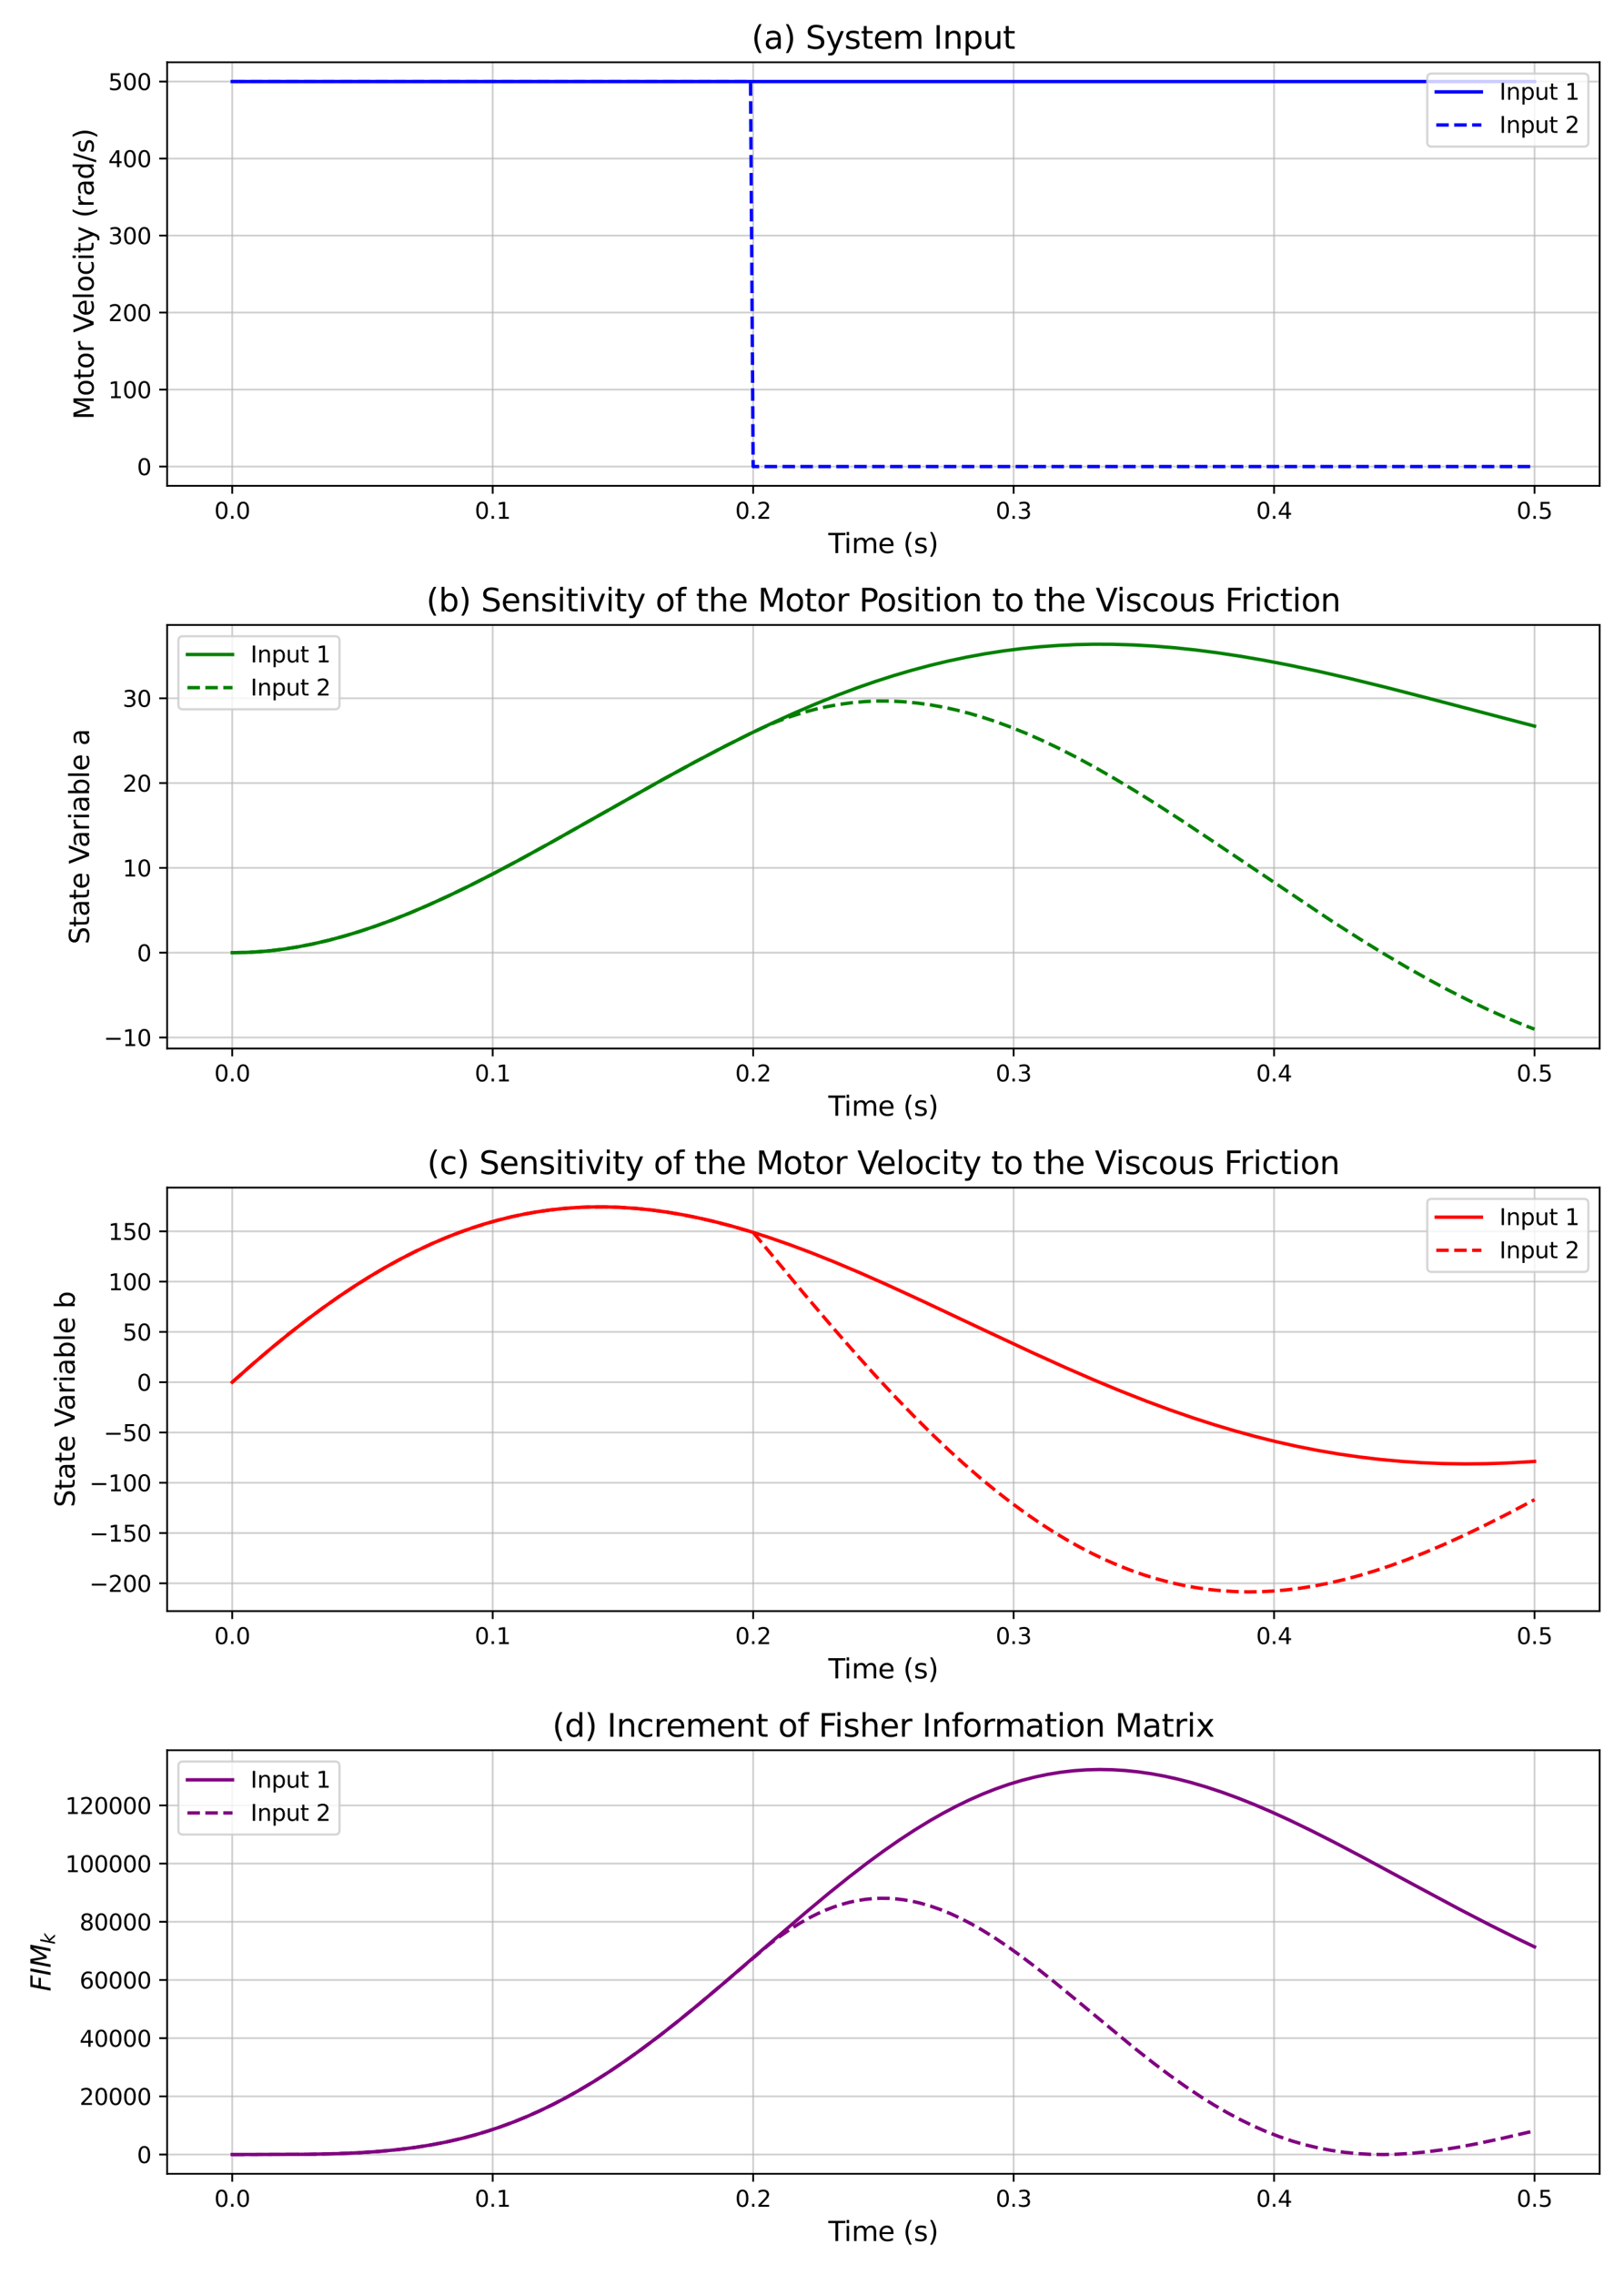 <?xml version="1.0" encoding="utf-8" standalone="no"?>
<!DOCTYPE svg PUBLIC "-//W3C//DTD SVG 1.1//EN"
  "http://www.w3.org/Graphics/SVG/1.1/DTD/svg11.dtd">
<svg xmlns:xlink="http://www.w3.org/1999/xlink" width="720pt" height="1008pt" viewBox="0 0 720 1008" xmlns="http://www.w3.org/2000/svg" version="1.1">
 <defs>
  <style type="text/css">*{stroke-linejoin: round; stroke-linecap: butt}</style>
 </defs>
 <g id="figure_1">
  <g id="patch_1">
   <path d="M 0 1008 
L 720 1008 
L 720 0 
L 0 0 
z
" style="fill: #ffffff"/>
  </g>
  <g id="axes_1">
   <g id="patch_2">
    <path d="M 74.09 215.26 
L 709.2 215.26 
L 709.2 27.6 
L 74.09 27.6 
z
" style="fill: #ffffff"/>
   </g>
   <g id="matplotlib.axis_1">
    <g id="xtick_1">
     <g id="line2d_1">
      <path d="M 102.959 215.26 
L 102.959 27.6 
" clip-path="url(#pc7d66a0bd5)" style="fill: none; stroke: #b0b0b0; stroke-opacity: 0.6; stroke-width: 0.8; stroke-linecap: square"/>
     </g>
     <g id="line2d_2">
      <defs>
       <path id="m18afd0ac94" d="M 0 0 
L 0 3.5 
" style="stroke: #000000; stroke-width: 0.8"/>
      </defs>
      <g>
       <use xlink:href="#m18afd0ac94" x="102.959" y="215.26" style="stroke: #000000; stroke-width: 0.8"/>
      </g>
     </g>
     <g id="text_1">
      <!-- 0.0 -->
      <g transform="translate(95.007 229.858) scale(0.1 -0.1)">
       <defs>
        <path id="DejaVuSans-30" d="M 2034 4250 
Q 1547 4250 1301 3770 
Q 1056 3291 1056 2328 
Q 1056 1369 1301 889 
Q 1547 409 2034 409 
Q 2525 409 2770 889 
Q 3016 1369 3016 2328 
Q 3016 3291 2770 3770 
Q 2525 4250 2034 4250 
z
M 2034 4750 
Q 2819 4750 3233 4129 
Q 3647 3509 3647 2328 
Q 3647 1150 3233 529 
Q 2819 -91 2034 -91 
Q 1250 -91 836 529 
Q 422 1150 422 2328 
Q 422 3509 836 4129 
Q 1250 4750 2034 4750 
z
" transform="scale(0.016)"/>
        <path id="DejaVuSans-2e" d="M 684 794 
L 1344 794 
L 1344 0 
L 684 0 
L 684 794 
z
" transform="scale(0.016)"/>
       </defs>
       <use xlink:href="#DejaVuSans-30"/>
       <use xlink:href="#DejaVuSans-2e" x="63.623"/>
       <use xlink:href="#DejaVuSans-30" x="95.41"/>
      </g>
     </g>
    </g>
    <g id="xtick_2">
     <g id="line2d_3">
      <path d="M 218.433 215.26 
L 218.433 27.6 
" clip-path="url(#pc7d66a0bd5)" style="fill: none; stroke: #b0b0b0; stroke-opacity: 0.6; stroke-width: 0.8; stroke-linecap: square"/>
     </g>
     <g id="line2d_4">
      <g>
       <use xlink:href="#m18afd0ac94" x="218.433" y="215.26" style="stroke: #000000; stroke-width: 0.8"/>
      </g>
     </g>
     <g id="text_2">
      <!-- 0.1 -->
      <g transform="translate(210.482 229.858) scale(0.1 -0.1)">
       <defs>
        <path id="DejaVuSans-31" d="M 794 531 
L 1825 531 
L 1825 4091 
L 703 3866 
L 703 4441 
L 1819 4666 
L 2450 4666 
L 2450 531 
L 3481 531 
L 3481 0 
L 794 0 
L 794 531 
z
" transform="scale(0.016)"/>
       </defs>
       <use xlink:href="#DejaVuSans-30"/>
       <use xlink:href="#DejaVuSans-2e" x="63.623"/>
       <use xlink:href="#DejaVuSans-31" x="95.41"/>
      </g>
     </g>
    </g>
    <g id="xtick_3">
     <g id="line2d_5">
      <path d="M 333.908 215.26 
L 333.908 27.6 
" clip-path="url(#pc7d66a0bd5)" style="fill: none; stroke: #b0b0b0; stroke-opacity: 0.6; stroke-width: 0.8; stroke-linecap: square"/>
     </g>
     <g id="line2d_6">
      <g>
       <use xlink:href="#m18afd0ac94" x="333.908" y="215.26" style="stroke: #000000; stroke-width: 0.8"/>
      </g>
     </g>
     <g id="text_3">
      <!-- 0.2 -->
      <g transform="translate(325.956 229.858) scale(0.1 -0.1)">
       <defs>
        <path id="DejaVuSans-32" d="M 1228 531 
L 3431 531 
L 3431 0 
L 469 0 
L 469 531 
Q 828 903 1448 1529 
Q 2069 2156 2228 2338 
Q 2531 2678 2651 2914 
Q 2772 3150 2772 3378 
Q 2772 3750 2511 3984 
Q 2250 4219 1831 4219 
Q 1534 4219 1204 4116 
Q 875 4013 500 3803 
L 500 4441 
Q 881 4594 1212 4672 
Q 1544 4750 1819 4750 
Q 2544 4750 2975 4387 
Q 3406 4025 3406 3419 
Q 3406 3131 3298 2873 
Q 3191 2616 2906 2266 
Q 2828 2175 2409 1742 
Q 1991 1309 1228 531 
z
" transform="scale(0.016)"/>
       </defs>
       <use xlink:href="#DejaVuSans-30"/>
       <use xlink:href="#DejaVuSans-2e" x="63.623"/>
       <use xlink:href="#DejaVuSans-32" x="95.41"/>
      </g>
     </g>
    </g>
    <g id="xtick_4">
     <g id="line2d_7">
      <path d="M 449.382 215.26 
L 449.382 27.6 
" clip-path="url(#pc7d66a0bd5)" style="fill: none; stroke: #b0b0b0; stroke-opacity: 0.6; stroke-width: 0.8; stroke-linecap: square"/>
     </g>
     <g id="line2d_8">
      <g>
       <use xlink:href="#m18afd0ac94" x="449.382" y="215.26" style="stroke: #000000; stroke-width: 0.8"/>
      </g>
     </g>
     <g id="text_4">
      <!-- 0.3 -->
      <g transform="translate(441.431 229.858) scale(0.1 -0.1)">
       <defs>
        <path id="DejaVuSans-33" d="M 2597 2516 
Q 3050 2419 3304 2112 
Q 3559 1806 3559 1356 
Q 3559 666 3084 287 
Q 2609 -91 1734 -91 
Q 1441 -91 1130 -33 
Q 819 25 488 141 
L 488 750 
Q 750 597 1062 519 
Q 1375 441 1716 441 
Q 2309 441 2620 675 
Q 2931 909 2931 1356 
Q 2931 1769 2642 2001 
Q 2353 2234 1838 2234 
L 1294 2234 
L 1294 2753 
L 1863 2753 
Q 2328 2753 2575 2939 
Q 2822 3125 2822 3475 
Q 2822 3834 2567 4026 
Q 2313 4219 1838 4219 
Q 1578 4219 1281 4162 
Q 984 4106 628 3988 
L 628 4550 
Q 988 4650 1302 4700 
Q 1616 4750 1894 4750 
Q 2613 4750 3031 4423 
Q 3450 4097 3450 3541 
Q 3450 3153 3228 2886 
Q 3006 2619 2597 2516 
z
" transform="scale(0.016)"/>
       </defs>
       <use xlink:href="#DejaVuSans-30"/>
       <use xlink:href="#DejaVuSans-2e" x="63.623"/>
       <use xlink:href="#DejaVuSans-33" x="95.41"/>
      </g>
     </g>
    </g>
    <g id="xtick_5">
     <g id="line2d_9">
      <path d="M 564.857 215.26 
L 564.857 27.6 
" clip-path="url(#pc7d66a0bd5)" style="fill: none; stroke: #b0b0b0; stroke-opacity: 0.6; stroke-width: 0.8; stroke-linecap: square"/>
     </g>
     <g id="line2d_10">
      <g>
       <use xlink:href="#m18afd0ac94" x="564.857" y="215.26" style="stroke: #000000; stroke-width: 0.8"/>
      </g>
     </g>
     <g id="text_5">
      <!-- 0.4 -->
      <g transform="translate(556.905 229.858) scale(0.1 -0.1)">
       <defs>
        <path id="DejaVuSans-34" d="M 2419 4116 
L 825 1625 
L 2419 1625 
L 2419 4116 
z
M 2253 4666 
L 3047 4666 
L 3047 1625 
L 3713 1625 
L 3713 1100 
L 3047 1100 
L 3047 0 
L 2419 0 
L 2419 1100 
L 313 1100 
L 313 1709 
L 2253 4666 
z
" transform="scale(0.016)"/>
       </defs>
       <use xlink:href="#DejaVuSans-30"/>
       <use xlink:href="#DejaVuSans-2e" x="63.623"/>
       <use xlink:href="#DejaVuSans-34" x="95.41"/>
      </g>
     </g>
    </g>
    <g id="xtick_6">
     <g id="line2d_11">
      <path d="M 680.331 215.26 
L 680.331 27.6 
" clip-path="url(#pc7d66a0bd5)" style="fill: none; stroke: #b0b0b0; stroke-opacity: 0.6; stroke-width: 0.8; stroke-linecap: square"/>
     </g>
     <g id="line2d_12">
      <g>
       <use xlink:href="#m18afd0ac94" x="680.331" y="215.26" style="stroke: #000000; stroke-width: 0.8"/>
      </g>
     </g>
     <g id="text_6">
      <!-- 0.5 -->
      <g transform="translate(672.38 229.858) scale(0.1 -0.1)">
       <defs>
        <path id="DejaVuSans-35" d="M 691 4666 
L 3169 4666 
L 3169 4134 
L 1269 4134 
L 1269 2991 
Q 1406 3038 1543 3061 
Q 1681 3084 1819 3084 
Q 2600 3084 3056 2656 
Q 3513 2228 3513 1497 
Q 3513 744 3044 326 
Q 2575 -91 1722 -91 
Q 1428 -91 1123 -41 
Q 819 9 494 109 
L 494 744 
Q 775 591 1075 516 
Q 1375 441 1709 441 
Q 2250 441 2565 725 
Q 2881 1009 2881 1497 
Q 2881 1984 2565 2268 
Q 2250 2553 1709 2553 
Q 1456 2553 1204 2497 
Q 953 2441 691 2322 
L 691 4666 
z
" transform="scale(0.016)"/>
       </defs>
       <use xlink:href="#DejaVuSans-30"/>
       <use xlink:href="#DejaVuSans-2e" x="63.623"/>
       <use xlink:href="#DejaVuSans-35" x="95.41"/>
      </g>
     </g>
    </g>
    <g id="text_7">
     <!-- Time (s) -->
     <g transform="translate(367.25 245.056) scale(0.12 -0.12)">
      <defs>
       <path id="DejaVuSans-54" d="M -19 4666 
L 3928 4666 
L 3928 4134 
L 2272 4134 
L 2272 0 
L 1638 0 
L 1638 4134 
L -19 4134 
L -19 4666 
z
" transform="scale(0.016)"/>
       <path id="DejaVuSans-69" d="M 603 3500 
L 1178 3500 
L 1178 0 
L 603 0 
L 603 3500 
z
M 603 4863 
L 1178 4863 
L 1178 4134 
L 603 4134 
L 603 4863 
z
" transform="scale(0.016)"/>
       <path id="DejaVuSans-6d" d="M 3328 2828 
Q 3544 3216 3844 3400 
Q 4144 3584 4550 3584 
Q 5097 3584 5394 3201 
Q 5691 2819 5691 2113 
L 5691 0 
L 5113 0 
L 5113 2094 
Q 5113 2597 4934 2840 
Q 4756 3084 4391 3084 
Q 3944 3084 3684 2787 
Q 3425 2491 3425 1978 
L 3425 0 
L 2847 0 
L 2847 2094 
Q 2847 2600 2669 2842 
Q 2491 3084 2119 3084 
Q 1678 3084 1418 2786 
Q 1159 2488 1159 1978 
L 1159 0 
L 581 0 
L 581 3500 
L 1159 3500 
L 1159 2956 
Q 1356 3278 1631 3431 
Q 1906 3584 2284 3584 
Q 2666 3584 2933 3390 
Q 3200 3197 3328 2828 
z
" transform="scale(0.016)"/>
       <path id="DejaVuSans-65" d="M 3597 1894 
L 3597 1613 
L 953 1613 
Q 991 1019 1311 708 
Q 1631 397 2203 397 
Q 2534 397 2845 478 
Q 3156 559 3463 722 
L 3463 178 
Q 3153 47 2828 -22 
Q 2503 -91 2169 -91 
Q 1331 -91 842 396 
Q 353 884 353 1716 
Q 353 2575 817 3079 
Q 1281 3584 2069 3584 
Q 2775 3584 3186 3129 
Q 3597 2675 3597 1894 
z
M 3022 2063 
Q 3016 2534 2758 2815 
Q 2500 3097 2075 3097 
Q 1594 3097 1305 2825 
Q 1016 2553 972 2059 
L 3022 2063 
z
" transform="scale(0.016)"/>
       <path id="DejaVuSans-20" transform="scale(0.016)"/>
       <path id="DejaVuSans-28" d="M 1984 4856 
Q 1566 4138 1362 3434 
Q 1159 2731 1159 2009 
Q 1159 1288 1364 580 
Q 1569 -128 1984 -844 
L 1484 -844 
Q 1016 -109 783 600 
Q 550 1309 550 2009 
Q 550 2706 781 3412 
Q 1013 4119 1484 4856 
L 1984 4856 
z
" transform="scale(0.016)"/>
       <path id="DejaVuSans-73" d="M 2834 3397 
L 2834 2853 
Q 2591 2978 2328 3040 
Q 2066 3103 1784 3103 
Q 1356 3103 1142 2972 
Q 928 2841 928 2578 
Q 928 2378 1081 2264 
Q 1234 2150 1697 2047 
L 1894 2003 
Q 2506 1872 2764 1633 
Q 3022 1394 3022 966 
Q 3022 478 2636 193 
Q 2250 -91 1575 -91 
Q 1294 -91 989 -36 
Q 684 19 347 128 
L 347 722 
Q 666 556 975 473 
Q 1284 391 1588 391 
Q 1994 391 2212 530 
Q 2431 669 2431 922 
Q 2431 1156 2273 1281 
Q 2116 1406 1581 1522 
L 1381 1569 
Q 847 1681 609 1914 
Q 372 2147 372 2553 
Q 372 3047 722 3315 
Q 1072 3584 1716 3584 
Q 2034 3584 2315 3537 
Q 2597 3491 2834 3397 
z
" transform="scale(0.016)"/>
       <path id="DejaVuSans-29" d="M 513 4856 
L 1013 4856 
Q 1481 4119 1714 3412 
Q 1947 2706 1947 2009 
Q 1947 1309 1714 600 
Q 1481 -109 1013 -844 
L 513 -844 
Q 928 -128 1133 580 
Q 1338 1288 1338 2009 
Q 1338 2731 1133 3434 
Q 928 4138 513 4856 
z
" transform="scale(0.016)"/>
      </defs>
      <use xlink:href="#DejaVuSans-54"/>
      <use xlink:href="#DejaVuSans-69" x="57.959"/>
      <use xlink:href="#DejaVuSans-6d" x="85.742"/>
      <use xlink:href="#DejaVuSans-65" x="183.154"/>
      <use xlink:href="#DejaVuSans-20" x="244.678"/>
      <use xlink:href="#DejaVuSans-28" x="276.465"/>
      <use xlink:href="#DejaVuSans-73" x="315.479"/>
      <use xlink:href="#DejaVuSans-29" x="367.578"/>
     </g>
    </g>
   </g>
   <g id="matplotlib.axis_2">
    <g id="ytick_1">
     <g id="line2d_13">
      <path d="M 74.09 206.73 
L 709.2 206.73 
" clip-path="url(#pc7d66a0bd5)" style="fill: none; stroke: #b0b0b0; stroke-opacity: 0.6; stroke-width: 0.8; stroke-linecap: square"/>
     </g>
     <g id="line2d_14">
      <defs>
       <path id="m6d8d739723" d="M 0 0 
L -3.5 0 
" style="stroke: #000000; stroke-width: 0.8"/>
      </defs>
      <g>
       <use xlink:href="#m6d8d739723" x="74.09" y="206.73" style="stroke: #000000; stroke-width: 0.8"/>
      </g>
     </g>
     <g id="text_8">
      <!-- 0 -->
      <g transform="translate(60.727 210.529) scale(0.1 -0.1)">
       <use xlink:href="#DejaVuSans-30"/>
      </g>
     </g>
    </g>
    <g id="ytick_2">
     <g id="line2d_15">
      <path d="M 74.09 172.61 
L 709.2 172.61 
" clip-path="url(#pc7d66a0bd5)" style="fill: none; stroke: #b0b0b0; stroke-opacity: 0.6; stroke-width: 0.8; stroke-linecap: square"/>
     </g>
     <g id="line2d_16">
      <g>
       <use xlink:href="#m6d8d739723" x="74.09" y="172.61" style="stroke: #000000; stroke-width: 0.8"/>
      </g>
     </g>
     <g id="text_9">
      <!-- 100 -->
      <g transform="translate(48.002 176.409) scale(0.1 -0.1)">
       <use xlink:href="#DejaVuSans-31"/>
       <use xlink:href="#DejaVuSans-30" x="63.623"/>
       <use xlink:href="#DejaVuSans-30" x="127.246"/>
      </g>
     </g>
    </g>
    <g id="ytick_3">
     <g id="line2d_17">
      <path d="M 74.09 138.49 
L 709.2 138.49 
" clip-path="url(#pc7d66a0bd5)" style="fill: none; stroke: #b0b0b0; stroke-opacity: 0.6; stroke-width: 0.8; stroke-linecap: square"/>
     </g>
     <g id="line2d_18">
      <g>
       <use xlink:href="#m6d8d739723" x="74.09" y="138.49" style="stroke: #000000; stroke-width: 0.8"/>
      </g>
     </g>
     <g id="text_10">
      <!-- 200 -->
      <g transform="translate(48.002 142.289) scale(0.1 -0.1)">
       <use xlink:href="#DejaVuSans-32"/>
       <use xlink:href="#DejaVuSans-30" x="63.623"/>
       <use xlink:href="#DejaVuSans-30" x="127.246"/>
      </g>
     </g>
    </g>
    <g id="ytick_4">
     <g id="line2d_19">
      <path d="M 74.09 104.37 
L 709.2 104.37 
" clip-path="url(#pc7d66a0bd5)" style="fill: none; stroke: #b0b0b0; stroke-opacity: 0.6; stroke-width: 0.8; stroke-linecap: square"/>
     </g>
     <g id="line2d_20">
      <g>
       <use xlink:href="#m6d8d739723" x="74.09" y="104.37" style="stroke: #000000; stroke-width: 0.8"/>
      </g>
     </g>
     <g id="text_11">
      <!-- 300 -->
      <g transform="translate(48.002 108.169) scale(0.1 -0.1)">
       <use xlink:href="#DejaVuSans-33"/>
       <use xlink:href="#DejaVuSans-30" x="63.623"/>
       <use xlink:href="#DejaVuSans-30" x="127.246"/>
      </g>
     </g>
    </g>
    <g id="ytick_5">
     <g id="line2d_21">
      <path d="M 74.09 70.25 
L 709.2 70.25 
" clip-path="url(#pc7d66a0bd5)" style="fill: none; stroke: #b0b0b0; stroke-opacity: 0.6; stroke-width: 0.8; stroke-linecap: square"/>
     </g>
     <g id="line2d_22">
      <g>
       <use xlink:href="#m6d8d739723" x="74.09" y="70.25" style="stroke: #000000; stroke-width: 0.8"/>
      </g>
     </g>
     <g id="text_12">
      <!-- 400 -->
      <g transform="translate(48.002 74.049) scale(0.1 -0.1)">
       <use xlink:href="#DejaVuSans-34"/>
       <use xlink:href="#DejaVuSans-30" x="63.623"/>
       <use xlink:href="#DejaVuSans-30" x="127.246"/>
      </g>
     </g>
    </g>
    <g id="ytick_6">
     <g id="line2d_23">
      <path d="M 74.09 36.13 
L 709.2 36.13 
" clip-path="url(#pc7d66a0bd5)" style="fill: none; stroke: #b0b0b0; stroke-opacity: 0.6; stroke-width: 0.8; stroke-linecap: square"/>
     </g>
     <g id="line2d_24">
      <g>
       <use xlink:href="#m6d8d739723" x="74.09" y="36.13" style="stroke: #000000; stroke-width: 0.8"/>
      </g>
     </g>
     <g id="text_13">
      <!-- 500 -->
      <g transform="translate(48.002 39.929) scale(0.1 -0.1)">
       <use xlink:href="#DejaVuSans-35"/>
       <use xlink:href="#DejaVuSans-30" x="63.623"/>
       <use xlink:href="#DejaVuSans-30" x="127.246"/>
      </g>
     </g>
    </g>
    <g id="text_14">
     <!-- Motor Velocity (rad/s) -->
     <g transform="translate(41.507 185.902) rotate(-90) scale(0.12 -0.12)">
      <defs>
       <path id="DejaVuSans-4d" d="M 628 4666 
L 1569 4666 
L 2759 1491 
L 3956 4666 
L 4897 4666 
L 4897 0 
L 4281 0 
L 4281 4097 
L 3078 897 
L 2444 897 
L 1241 4097 
L 1241 0 
L 628 0 
L 628 4666 
z
" transform="scale(0.016)"/>
       <path id="DejaVuSans-6f" d="M 1959 3097 
Q 1497 3097 1228 2736 
Q 959 2375 959 1747 
Q 959 1119 1226 758 
Q 1494 397 1959 397 
Q 2419 397 2687 759 
Q 2956 1122 2956 1747 
Q 2956 2369 2687 2733 
Q 2419 3097 1959 3097 
z
M 1959 3584 
Q 2709 3584 3137 3096 
Q 3566 2609 3566 1747 
Q 3566 888 3137 398 
Q 2709 -91 1959 -91 
Q 1206 -91 779 398 
Q 353 888 353 1747 
Q 353 2609 779 3096 
Q 1206 3584 1959 3584 
z
" transform="scale(0.016)"/>
       <path id="DejaVuSans-74" d="M 1172 4494 
L 1172 3500 
L 2356 3500 
L 2356 3053 
L 1172 3053 
L 1172 1153 
Q 1172 725 1289 603 
Q 1406 481 1766 481 
L 2356 481 
L 2356 0 
L 1766 0 
Q 1100 0 847 248 
Q 594 497 594 1153 
L 594 3053 
L 172 3053 
L 172 3500 
L 594 3500 
L 594 4494 
L 1172 4494 
z
" transform="scale(0.016)"/>
       <path id="DejaVuSans-72" d="M 2631 2963 
Q 2534 3019 2420 3045 
Q 2306 3072 2169 3072 
Q 1681 3072 1420 2755 
Q 1159 2438 1159 1844 
L 1159 0 
L 581 0 
L 581 3500 
L 1159 3500 
L 1159 2956 
Q 1341 3275 1631 3429 
Q 1922 3584 2338 3584 
Q 2397 3584 2469 3576 
Q 2541 3569 2628 3553 
L 2631 2963 
z
" transform="scale(0.016)"/>
       <path id="DejaVuSans-56" d="M 1831 0 
L 50 4666 
L 709 4666 
L 2188 738 
L 3669 4666 
L 4325 4666 
L 2547 0 
L 1831 0 
z
" transform="scale(0.016)"/>
       <path id="DejaVuSans-6c" d="M 603 4863 
L 1178 4863 
L 1178 0 
L 603 0 
L 603 4863 
z
" transform="scale(0.016)"/>
       <path id="DejaVuSans-63" d="M 3122 3366 
L 3122 2828 
Q 2878 2963 2633 3030 
Q 2388 3097 2138 3097 
Q 1578 3097 1268 2742 
Q 959 2388 959 1747 
Q 959 1106 1268 751 
Q 1578 397 2138 397 
Q 2388 397 2633 464 
Q 2878 531 3122 666 
L 3122 134 
Q 2881 22 2623 -34 
Q 2366 -91 2075 -91 
Q 1284 -91 818 406 
Q 353 903 353 1747 
Q 353 2603 823 3093 
Q 1294 3584 2113 3584 
Q 2378 3584 2631 3529 
Q 2884 3475 3122 3366 
z
" transform="scale(0.016)"/>
       <path id="DejaVuSans-79" d="M 2059 -325 
Q 1816 -950 1584 -1140 
Q 1353 -1331 966 -1331 
L 506 -1331 
L 506 -850 
L 844 -850 
Q 1081 -850 1212 -737 
Q 1344 -625 1503 -206 
L 1606 56 
L 191 3500 
L 800 3500 
L 1894 763 
L 2988 3500 
L 3597 3500 
L 2059 -325 
z
" transform="scale(0.016)"/>
       <path id="DejaVuSans-61" d="M 2194 1759 
Q 1497 1759 1228 1600 
Q 959 1441 959 1056 
Q 959 750 1161 570 
Q 1363 391 1709 391 
Q 2188 391 2477 730 
Q 2766 1069 2766 1631 
L 2766 1759 
L 2194 1759 
z
M 3341 1997 
L 3341 0 
L 2766 0 
L 2766 531 
Q 2569 213 2275 61 
Q 1981 -91 1556 -91 
Q 1019 -91 701 211 
Q 384 513 384 1019 
Q 384 1609 779 1909 
Q 1175 2209 1959 2209 
L 2766 2209 
L 2766 2266 
Q 2766 2663 2505 2880 
Q 2244 3097 1772 3097 
Q 1472 3097 1187 3025 
Q 903 2953 641 2809 
L 641 3341 
Q 956 3463 1253 3523 
Q 1550 3584 1831 3584 
Q 2591 3584 2966 3190 
Q 3341 2797 3341 1997 
z
" transform="scale(0.016)"/>
       <path id="DejaVuSans-64" d="M 2906 2969 
L 2906 4863 
L 3481 4863 
L 3481 0 
L 2906 0 
L 2906 525 
Q 2725 213 2448 61 
Q 2172 -91 1784 -91 
Q 1150 -91 751 415 
Q 353 922 353 1747 
Q 353 2572 751 3078 
Q 1150 3584 1784 3584 
Q 2172 3584 2448 3432 
Q 2725 3281 2906 2969 
z
M 947 1747 
Q 947 1113 1208 752 
Q 1469 391 1925 391 
Q 2381 391 2643 752 
Q 2906 1113 2906 1747 
Q 2906 2381 2643 2742 
Q 2381 3103 1925 3103 
Q 1469 3103 1208 2742 
Q 947 2381 947 1747 
z
" transform="scale(0.016)"/>
       <path id="DejaVuSans-2f" d="M 1625 4666 
L 2156 4666 
L 531 -594 
L 0 -594 
L 1625 4666 
z
" transform="scale(0.016)"/>
      </defs>
      <use xlink:href="#DejaVuSans-4d"/>
      <use xlink:href="#DejaVuSans-6f" x="86.279"/>
      <use xlink:href="#DejaVuSans-74" x="147.461"/>
      <use xlink:href="#DejaVuSans-6f" x="186.67"/>
      <use xlink:href="#DejaVuSans-72" x="247.852"/>
      <use xlink:href="#DejaVuSans-20" x="288.965"/>
      <use xlink:href="#DejaVuSans-56" x="320.752"/>
      <use xlink:href="#DejaVuSans-65" x="381.41"/>
      <use xlink:href="#DejaVuSans-6c" x="442.934"/>
      <use xlink:href="#DejaVuSans-6f" x="470.717"/>
      <use xlink:href="#DejaVuSans-63" x="531.898"/>
      <use xlink:href="#DejaVuSans-69" x="586.879"/>
      <use xlink:href="#DejaVuSans-74" x="614.662"/>
      <use xlink:href="#DejaVuSans-79" x="653.871"/>
      <use xlink:href="#DejaVuSans-20" x="713.051"/>
      <use xlink:href="#DejaVuSans-28" x="744.838"/>
      <use xlink:href="#DejaVuSans-72" x="783.852"/>
      <use xlink:href="#DejaVuSans-61" x="824.965"/>
      <use xlink:href="#DejaVuSans-64" x="886.244"/>
      <use xlink:href="#DejaVuSans-2f" x="949.721"/>
      <use xlink:href="#DejaVuSans-73" x="983.412"/>
      <use xlink:href="#DejaVuSans-29" x="1035.512"/>
     </g>
    </g>
   </g>
   <g id="line2d_25">
    <path d="M 102.959 36.13 
L 680.331 36.13 
L 680.331 36.13 
" clip-path="url(#pc7d66a0bd5)" style="fill: none; stroke: #0000ff; stroke-width: 1.5; stroke-linecap: square"/>
   </g>
   <g id="line2d_26">
    <path d="M 102.959 36.13 
L 332.753 36.13 
L 333.908 206.73 
L 680.331 206.73 
L 680.331 206.73 
" clip-path="url(#pc7d66a0bd5)" style="fill: none; stroke-dasharray: 5.55,2.4; stroke-dashoffset: 0; stroke: #0000ff; stroke-width: 1.5"/>
   </g>
   <g id="patch_3">
    <path d="M 74.09 215.26 
L 74.09 27.6 
" style="fill: none; stroke: #000000; stroke-width: 0.8; stroke-linejoin: miter; stroke-linecap: square"/>
   </g>
   <g id="patch_4">
    <path d="M 709.2 215.26 
L 709.2 27.6 
" style="fill: none; stroke: #000000; stroke-width: 0.8; stroke-linejoin: miter; stroke-linecap: square"/>
   </g>
   <g id="patch_5">
    <path d="M 74.09 215.26 
L 709.2 215.26 
" style="fill: none; stroke: #000000; stroke-width: 0.8; stroke-linejoin: miter; stroke-linecap: square"/>
   </g>
   <g id="patch_6">
    <path d="M 74.09 27.6 
L 709.2 27.6 
" style="fill: none; stroke: #000000; stroke-width: 0.8; stroke-linejoin: miter; stroke-linecap: square"/>
   </g>
   <g id="text_15">
    <!-- (a) System Input -->
    <g transform="translate(333.215 21.6) scale(0.14 -0.14)">
     <defs>
      <path id="DejaVuSans-53" d="M 3425 4513 
L 3425 3897 
Q 3066 4069 2747 4153 
Q 2428 4238 2131 4238 
Q 1616 4238 1336 4038 
Q 1056 3838 1056 3469 
Q 1056 3159 1242 3001 
Q 1428 2844 1947 2747 
L 2328 2669 
Q 3034 2534 3370 2195 
Q 3706 1856 3706 1288 
Q 3706 609 3251 259 
Q 2797 -91 1919 -91 
Q 1588 -91 1214 -16 
Q 841 59 441 206 
L 441 856 
Q 825 641 1194 531 
Q 1563 422 1919 422 
Q 2459 422 2753 634 
Q 3047 847 3047 1241 
Q 3047 1584 2836 1778 
Q 2625 1972 2144 2069 
L 1759 2144 
Q 1053 2284 737 2584 
Q 422 2884 422 3419 
Q 422 4038 858 4394 
Q 1294 4750 2059 4750 
Q 2388 4750 2728 4690 
Q 3069 4631 3425 4513 
z
" transform="scale(0.016)"/>
      <path id="DejaVuSans-49" d="M 628 4666 
L 1259 4666 
L 1259 0 
L 628 0 
L 628 4666 
z
" transform="scale(0.016)"/>
      <path id="DejaVuSans-6e" d="M 3513 2113 
L 3513 0 
L 2938 0 
L 2938 2094 
Q 2938 2591 2744 2837 
Q 2550 3084 2163 3084 
Q 1697 3084 1428 2787 
Q 1159 2491 1159 1978 
L 1159 0 
L 581 0 
L 581 3500 
L 1159 3500 
L 1159 2956 
Q 1366 3272 1645 3428 
Q 1925 3584 2291 3584 
Q 2894 3584 3203 3211 
Q 3513 2838 3513 2113 
z
" transform="scale(0.016)"/>
      <path id="DejaVuSans-70" d="M 1159 525 
L 1159 -1331 
L 581 -1331 
L 581 3500 
L 1159 3500 
L 1159 2969 
Q 1341 3281 1617 3432 
Q 1894 3584 2278 3584 
Q 2916 3584 3314 3078 
Q 3713 2572 3713 1747 
Q 3713 922 3314 415 
Q 2916 -91 2278 -91 
Q 1894 -91 1617 61 
Q 1341 213 1159 525 
z
M 3116 1747 
Q 3116 2381 2855 2742 
Q 2594 3103 2138 3103 
Q 1681 3103 1420 2742 
Q 1159 2381 1159 1747 
Q 1159 1113 1420 752 
Q 1681 391 2138 391 
Q 2594 391 2855 752 
Q 3116 1113 3116 1747 
z
" transform="scale(0.016)"/>
      <path id="DejaVuSans-75" d="M 544 1381 
L 544 3500 
L 1119 3500 
L 1119 1403 
Q 1119 906 1312 657 
Q 1506 409 1894 409 
Q 2359 409 2629 706 
Q 2900 1003 2900 1516 
L 2900 3500 
L 3475 3500 
L 3475 0 
L 2900 0 
L 2900 538 
Q 2691 219 2414 64 
Q 2138 -91 1772 -91 
Q 1169 -91 856 284 
Q 544 659 544 1381 
z
M 1991 3584 
L 1991 3584 
z
" transform="scale(0.016)"/>
     </defs>
     <use xlink:href="#DejaVuSans-28"/>
     <use xlink:href="#DejaVuSans-61" x="39.014"/>
     <use xlink:href="#DejaVuSans-29" x="100.293"/>
     <use xlink:href="#DejaVuSans-20" x="139.307"/>
     <use xlink:href="#DejaVuSans-53" x="171.094"/>
     <use xlink:href="#DejaVuSans-79" x="234.57"/>
     <use xlink:href="#DejaVuSans-73" x="293.75"/>
     <use xlink:href="#DejaVuSans-74" x="345.85"/>
     <use xlink:href="#DejaVuSans-65" x="385.059"/>
     <use xlink:href="#DejaVuSans-6d" x="446.582"/>
     <use xlink:href="#DejaVuSans-20" x="543.994"/>
     <use xlink:href="#DejaVuSans-49" x="575.781"/>
     <use xlink:href="#DejaVuSans-6e" x="605.273"/>
     <use xlink:href="#DejaVuSans-70" x="668.652"/>
     <use xlink:href="#DejaVuSans-75" x="732.129"/>
     <use xlink:href="#DejaVuSans-74" x="795.508"/>
    </g>
   </g>
   <g id="legend_1">
    <g id="patch_7">
     <path d="M 634.766 64.956 
L 702.2 64.956 
Q 704.2 64.956 704.2 62.956 
L 704.2 34.6 
Q 704.2 32.6 702.2 32.6 
L 634.766 32.6 
Q 632.766 32.6 632.766 34.6 
L 632.766 62.956 
Q 632.766 64.956 634.766 64.956 
z
" style="fill: #ffffff; opacity: 0.8; stroke: #cccccc; stroke-linejoin: miter"/>
    </g>
    <g id="line2d_27">
     <path d="M 636.766 40.698 
L 646.766 40.698 
L 656.766 40.698 
" style="fill: none; stroke: #0000ff; stroke-width: 1.5; stroke-linecap: square"/>
    </g>
    <g id="text_16">
     <!-- Input 1 -->
     <g transform="translate(664.766 44.198) scale(0.1 -0.1)">
      <use xlink:href="#DejaVuSans-49"/>
      <use xlink:href="#DejaVuSans-6e" x="29.492"/>
      <use xlink:href="#DejaVuSans-70" x="92.871"/>
      <use xlink:href="#DejaVuSans-75" x="156.348"/>
      <use xlink:href="#DejaVuSans-74" x="219.727"/>
      <use xlink:href="#DejaVuSans-20" x="258.936"/>
      <use xlink:href="#DejaVuSans-31" x="290.723"/>
     </g>
    </g>
    <g id="line2d_28">
     <path d="M 636.766 55.377 
L 646.766 55.377 
L 656.766 55.377 
" style="fill: none; stroke-dasharray: 5.55,2.4; stroke-dashoffset: 0; stroke: #0000ff; stroke-width: 1.5"/>
    </g>
    <g id="text_17">
     <!-- Input 2 -->
     <g transform="translate(664.766 58.877) scale(0.1 -0.1)">
      <use xlink:href="#DejaVuSans-49"/>
      <use xlink:href="#DejaVuSans-6e" x="29.492"/>
      <use xlink:href="#DejaVuSans-70" x="92.871"/>
      <use xlink:href="#DejaVuSans-75" x="156.348"/>
      <use xlink:href="#DejaVuSans-74" x="219.727"/>
      <use xlink:href="#DejaVuSans-20" x="258.936"/>
      <use xlink:href="#DejaVuSans-32" x="290.723"/>
     </g>
    </g>
   </g>
  </g>
  <g id="axes_2">
   <g id="patch_8">
    <path d="M 74.09 464.56 
L 709.2 464.56 
L 709.2 276.9 
L 74.09 276.9 
z
" style="fill: #ffffff"/>
   </g>
   <g id="matplotlib.axis_3">
    <g id="xtick_7">
     <g id="line2d_29">
      <path d="M 102.959 464.56 
L 102.959 276.9 
" clip-path="url(#p843d709d3c)" style="fill: none; stroke: #b0b0b0; stroke-opacity: 0.6; stroke-width: 0.8; stroke-linecap: square"/>
     </g>
     <g id="line2d_30">
      <g>
       <use xlink:href="#m18afd0ac94" x="102.959" y="464.56" style="stroke: #000000; stroke-width: 0.8"/>
      </g>
     </g>
     <g id="text_18">
      <!-- 0.0 -->
      <g transform="translate(95.007 479.158) scale(0.1 -0.1)">
       <use xlink:href="#DejaVuSans-30"/>
       <use xlink:href="#DejaVuSans-2e" x="63.623"/>
       <use xlink:href="#DejaVuSans-30" x="95.41"/>
      </g>
     </g>
    </g>
    <g id="xtick_8">
     <g id="line2d_31">
      <path d="M 218.433 464.56 
L 218.433 276.9 
" clip-path="url(#p843d709d3c)" style="fill: none; stroke: #b0b0b0; stroke-opacity: 0.6; stroke-width: 0.8; stroke-linecap: square"/>
     </g>
     <g id="line2d_32">
      <g>
       <use xlink:href="#m18afd0ac94" x="218.433" y="464.56" style="stroke: #000000; stroke-width: 0.8"/>
      </g>
     </g>
     <g id="text_19">
      <!-- 0.1 -->
      <g transform="translate(210.482 479.158) scale(0.1 -0.1)">
       <use xlink:href="#DejaVuSans-30"/>
       <use xlink:href="#DejaVuSans-2e" x="63.623"/>
       <use xlink:href="#DejaVuSans-31" x="95.41"/>
      </g>
     </g>
    </g>
    <g id="xtick_9">
     <g id="line2d_33">
      <path d="M 333.908 464.56 
L 333.908 276.9 
" clip-path="url(#p843d709d3c)" style="fill: none; stroke: #b0b0b0; stroke-opacity: 0.6; stroke-width: 0.8; stroke-linecap: square"/>
     </g>
     <g id="line2d_34">
      <g>
       <use xlink:href="#m18afd0ac94" x="333.908" y="464.56" style="stroke: #000000; stroke-width: 0.8"/>
      </g>
     </g>
     <g id="text_20">
      <!-- 0.2 -->
      <g transform="translate(325.956 479.158) scale(0.1 -0.1)">
       <use xlink:href="#DejaVuSans-30"/>
       <use xlink:href="#DejaVuSans-2e" x="63.623"/>
       <use xlink:href="#DejaVuSans-32" x="95.41"/>
      </g>
     </g>
    </g>
    <g id="xtick_10">
     <g id="line2d_35">
      <path d="M 449.382 464.56 
L 449.382 276.9 
" clip-path="url(#p843d709d3c)" style="fill: none; stroke: #b0b0b0; stroke-opacity: 0.6; stroke-width: 0.8; stroke-linecap: square"/>
     </g>
     <g id="line2d_36">
      <g>
       <use xlink:href="#m18afd0ac94" x="449.382" y="464.56" style="stroke: #000000; stroke-width: 0.8"/>
      </g>
     </g>
     <g id="text_21">
      <!-- 0.3 -->
      <g transform="translate(441.431 479.158) scale(0.1 -0.1)">
       <use xlink:href="#DejaVuSans-30"/>
       <use xlink:href="#DejaVuSans-2e" x="63.623"/>
       <use xlink:href="#DejaVuSans-33" x="95.41"/>
      </g>
     </g>
    </g>
    <g id="xtick_11">
     <g id="line2d_37">
      <path d="M 564.857 464.56 
L 564.857 276.9 
" clip-path="url(#p843d709d3c)" style="fill: none; stroke: #b0b0b0; stroke-opacity: 0.6; stroke-width: 0.8; stroke-linecap: square"/>
     </g>
     <g id="line2d_38">
      <g>
       <use xlink:href="#m18afd0ac94" x="564.857" y="464.56" style="stroke: #000000; stroke-width: 0.8"/>
      </g>
     </g>
     <g id="text_22">
      <!-- 0.4 -->
      <g transform="translate(556.905 479.158) scale(0.1 -0.1)">
       <use xlink:href="#DejaVuSans-30"/>
       <use xlink:href="#DejaVuSans-2e" x="63.623"/>
       <use xlink:href="#DejaVuSans-34" x="95.41"/>
      </g>
     </g>
    </g>
    <g id="xtick_12">
     <g id="line2d_39">
      <path d="M 680.331 464.56 
L 680.331 276.9 
" clip-path="url(#p843d709d3c)" style="fill: none; stroke: #b0b0b0; stroke-opacity: 0.6; stroke-width: 0.8; stroke-linecap: square"/>
     </g>
     <g id="line2d_40">
      <g>
       <use xlink:href="#m18afd0ac94" x="680.331" y="464.56" style="stroke: #000000; stroke-width: 0.8"/>
      </g>
     </g>
     <g id="text_23">
      <!-- 0.5 -->
      <g transform="translate(672.38 479.158) scale(0.1 -0.1)">
       <use xlink:href="#DejaVuSans-30"/>
       <use xlink:href="#DejaVuSans-2e" x="63.623"/>
       <use xlink:href="#DejaVuSans-35" x="95.41"/>
      </g>
     </g>
    </g>
    <g id="text_24">
     <!-- Time (s) -->
     <g transform="translate(367.25 494.356) scale(0.12 -0.12)">
      <use xlink:href="#DejaVuSans-54"/>
      <use xlink:href="#DejaVuSans-69" x="57.959"/>
      <use xlink:href="#DejaVuSans-6d" x="85.742"/>
      <use xlink:href="#DejaVuSans-65" x="183.154"/>
      <use xlink:href="#DejaVuSans-20" x="244.678"/>
      <use xlink:href="#DejaVuSans-28" x="276.465"/>
      <use xlink:href="#DejaVuSans-73" x="315.479"/>
      <use xlink:href="#DejaVuSans-29" x="367.578"/>
     </g>
    </g>
   </g>
   <g id="matplotlib.axis_4">
    <g id="ytick_7">
     <g id="line2d_41">
      <path d="M 74.09 459.681 
L 709.2 459.681 
" clip-path="url(#p843d709d3c)" style="fill: none; stroke: #b0b0b0; stroke-opacity: 0.6; stroke-width: 0.8; stroke-linecap: square"/>
     </g>
     <g id="line2d_42">
      <g>
       <use xlink:href="#m6d8d739723" x="74.09" y="459.681" style="stroke: #000000; stroke-width: 0.8"/>
      </g>
     </g>
     <g id="text_25">
      <!-- −10 -->
      <g transform="translate(45.985 463.48) scale(0.1 -0.1)">
       <defs>
        <path id="DejaVuSans-2212" d="M 678 2272 
L 4684 2272 
L 4684 1741 
L 678 1741 
L 678 2272 
z
" transform="scale(0.016)"/>
       </defs>
       <use xlink:href="#DejaVuSans-2212"/>
       <use xlink:href="#DejaVuSans-31" x="83.789"/>
       <use xlink:href="#DejaVuSans-30" x="147.412"/>
      </g>
     </g>
    </g>
    <g id="ytick_8">
     <g id="line2d_43">
      <path d="M 74.09 422.11 
L 709.2 422.11 
" clip-path="url(#p843d709d3c)" style="fill: none; stroke: #b0b0b0; stroke-opacity: 0.6; stroke-width: 0.8; stroke-linecap: square"/>
     </g>
     <g id="line2d_44">
      <g>
       <use xlink:href="#m6d8d739723" x="74.09" y="422.11" style="stroke: #000000; stroke-width: 0.8"/>
      </g>
     </g>
     <g id="text_26">
      <!-- 0 -->
      <g transform="translate(60.727 425.909) scale(0.1 -0.1)">
       <use xlink:href="#DejaVuSans-30"/>
      </g>
     </g>
    </g>
    <g id="ytick_9">
     <g id="line2d_45">
      <path d="M 74.09 384.539 
L 709.2 384.539 
" clip-path="url(#p843d709d3c)" style="fill: none; stroke: #b0b0b0; stroke-opacity: 0.6; stroke-width: 0.8; stroke-linecap: square"/>
     </g>
     <g id="line2d_46">
      <g>
       <use xlink:href="#m6d8d739723" x="74.09" y="384.539" style="stroke: #000000; stroke-width: 0.8"/>
      </g>
     </g>
     <g id="text_27">
      <!-- 10 -->
      <g transform="translate(54.365 388.338) scale(0.1 -0.1)">
       <use xlink:href="#DejaVuSans-31"/>
       <use xlink:href="#DejaVuSans-30" x="63.623"/>
      </g>
     </g>
    </g>
    <g id="ytick_10">
     <g id="line2d_47">
      <path d="M 74.09 346.967 
L 709.2 346.967 
" clip-path="url(#p843d709d3c)" style="fill: none; stroke: #b0b0b0; stroke-opacity: 0.6; stroke-width: 0.8; stroke-linecap: square"/>
     </g>
     <g id="line2d_48">
      <g>
       <use xlink:href="#m6d8d739723" x="74.09" y="346.967" style="stroke: #000000; stroke-width: 0.8"/>
      </g>
     </g>
     <g id="text_28">
      <!-- 20 -->
      <g transform="translate(54.365 350.767) scale(0.1 -0.1)">
       <use xlink:href="#DejaVuSans-32"/>
       <use xlink:href="#DejaVuSans-30" x="63.623"/>
      </g>
     </g>
    </g>
    <g id="ytick_11">
     <g id="line2d_49">
      <path d="M 74.09 309.396 
L 709.2 309.396 
" clip-path="url(#p843d709d3c)" style="fill: none; stroke: #b0b0b0; stroke-opacity: 0.6; stroke-width: 0.8; stroke-linecap: square"/>
     </g>
     <g id="line2d_50">
      <g>
       <use xlink:href="#m6d8d739723" x="74.09" y="309.396" style="stroke: #000000; stroke-width: 0.8"/>
      </g>
     </g>
     <g id="text_29">
      <!-- 30 -->
      <g transform="translate(54.365 313.195) scale(0.1 -0.1)">
       <use xlink:href="#DejaVuSans-33"/>
       <use xlink:href="#DejaVuSans-30" x="63.623"/>
      </g>
     </g>
    </g>
    <g id="text_30">
     <!-- State Variable a -->
     <g transform="translate(39.49 418.397) rotate(-90) scale(0.12 -0.12)">
      <defs>
       <path id="DejaVuSans-62" d="M 3116 1747 
Q 3116 2381 2855 2742 
Q 2594 3103 2138 3103 
Q 1681 3103 1420 2742 
Q 1159 2381 1159 1747 
Q 1159 1113 1420 752 
Q 1681 391 2138 391 
Q 2594 391 2855 752 
Q 3116 1113 3116 1747 
z
M 1159 2969 
Q 1341 3281 1617 3432 
Q 1894 3584 2278 3584 
Q 2916 3584 3314 3078 
Q 3713 2572 3713 1747 
Q 3713 922 3314 415 
Q 2916 -91 2278 -91 
Q 1894 -91 1617 61 
Q 1341 213 1159 525 
L 1159 0 
L 581 0 
L 581 4863 
L 1159 4863 
L 1159 2969 
z
" transform="scale(0.016)"/>
      </defs>
      <use xlink:href="#DejaVuSans-53"/>
      <use xlink:href="#DejaVuSans-74" x="63.477"/>
      <use xlink:href="#DejaVuSans-61" x="102.686"/>
      <use xlink:href="#DejaVuSans-74" x="163.965"/>
      <use xlink:href="#DejaVuSans-65" x="203.174"/>
      <use xlink:href="#DejaVuSans-20" x="264.697"/>
      <use xlink:href="#DejaVuSans-56" x="296.484"/>
      <use xlink:href="#DejaVuSans-61" x="357.143"/>
      <use xlink:href="#DejaVuSans-72" x="418.422"/>
      <use xlink:href="#DejaVuSans-69" x="459.535"/>
      <use xlink:href="#DejaVuSans-61" x="487.318"/>
      <use xlink:href="#DejaVuSans-62" x="548.598"/>
      <use xlink:href="#DejaVuSans-6c" x="612.074"/>
      <use xlink:href="#DejaVuSans-65" x="639.857"/>
      <use xlink:href="#DejaVuSans-20" x="701.381"/>
      <use xlink:href="#DejaVuSans-61" x="733.168"/>
     </g>
    </g>
   </g>
   <g id="line2d_51">
    <path d="M 102.959 422.11 
L 108.732 422.022 
L 114.506 421.72 
L 120.28 421.208 
L 126.054 420.492 
L 131.827 419.579 
L 138.756 418.232 
L 145.684 416.623 
L 152.613 414.763 
L 159.541 412.666 
L 166.47 410.346 
L 173.398 407.816 
L 181.481 404.617 
L 189.565 401.176 
L 198.803 396.974 
L 208.04 392.521 
L 218.433 387.254 
L 229.981 381.141 
L 243.838 373.538 
L 263.468 362.482 
L 293.492 345.577 
L 308.503 337.406 
L 321.206 330.753 
L 332.753 324.97 
L 343.146 320.017 
L 352.384 315.837 
L 361.622 311.885 
L 370.86 308.176 
L 380.098 304.724 
L 388.181 301.922 
L 396.264 299.331 
L 404.347 296.957 
L 412.43 294.802 
L 420.514 292.871 
L 428.597 291.165 
L 436.68 289.684 
L 444.763 288.428 
L 452.847 287.395 
L 460.93 286.584 
L 469.013 285.991 
L 477.096 285.612 
L 485.179 285.441 
L 493.263 285.474 
L 502.501 285.75 
L 511.739 286.273 
L 520.976 287.029 
L 530.214 288.006 
L 539.452 289.19 
L 549.845 290.751 
L 560.238 292.534 
L 571.785 294.749 
L 584.487 297.432 
L 598.344 300.606 
L 614.511 304.563 
L 634.142 309.612 
L 680.331 321.731 
L 680.331 321.731 
" clip-path="url(#p843d709d3c)" style="fill: none; stroke: #008000; stroke-width: 1.5; stroke-linecap: square"/>
   </g>
   <g id="line2d_52">
    <path d="M 102.959 422.11 
L 108.732 422.022 
L 114.506 421.72 
L 120.28 421.208 
L 126.054 420.492 
L 131.827 419.579 
L 138.756 418.232 
L 145.684 416.623 
L 152.613 414.763 
L 159.541 412.666 
L 166.47 410.346 
L 173.398 407.816 
L 181.481 404.617 
L 189.565 401.176 
L 198.803 396.974 
L 208.04 392.521 
L 218.433 387.254 
L 229.981 381.141 
L 243.838 373.538 
L 263.468 362.482 
L 293.492 345.577 
L 308.503 337.406 
L 321.206 330.753 
L 332.753 324.97 
L 338.527 322.24 
L 344.3 319.795 
L 350.074 317.644 
L 355.848 315.786 
L 361.622 314.218 
L 366.241 313.17 
L 372.014 312.116 
L 377.788 311.342 
L 383.562 310.844 
L 389.336 310.617 
L 395.109 310.655 
L 400.883 310.951 
L 406.657 311.5 
L 412.43 312.295 
L 418.204 313.327 
L 423.978 314.59 
L 429.752 316.075 
L 435.525 317.773 
L 441.299 319.676 
L 448.228 322.217 
L 455.156 325.023 
L 462.084 328.079 
L 469.013 331.366 
L 477.096 335.472 
L 485.179 339.841 
L 493.263 344.447 
L 502.501 349.963 
L 512.893 356.44 
L 524.441 363.903 
L 539.452 373.894 
L 590.261 407.985 
L 602.963 416.092 
L 613.356 422.48 
L 623.749 428.608 
L 632.987 433.807 
L 642.225 438.749 
L 651.463 443.414 
L 659.546 447.256 
L 667.629 450.861 
L 675.712 454.222 
L 680.331 456.03 
L 680.331 456.03 
" clip-path="url(#p843d709d3c)" style="fill: none; stroke-dasharray: 5.55,2.4; stroke-dashoffset: 0; stroke: #008000; stroke-width: 1.5"/>
   </g>
   <g id="patch_9">
    <path d="M 74.09 464.56 
L 74.09 276.9 
" style="fill: none; stroke: #000000; stroke-width: 0.8; stroke-linejoin: miter; stroke-linecap: square"/>
   </g>
   <g id="patch_10">
    <path d="M 709.2 464.56 
L 709.2 276.9 
" style="fill: none; stroke: #000000; stroke-width: 0.8; stroke-linejoin: miter; stroke-linecap: square"/>
   </g>
   <g id="patch_11">
    <path d="M 74.09 464.56 
L 709.2 464.56 
" style="fill: none; stroke: #000000; stroke-width: 0.8; stroke-linejoin: miter; stroke-linecap: square"/>
   </g>
   <g id="patch_12">
    <path d="M 74.09 276.9 
L 709.2 276.9 
" style="fill: none; stroke: #000000; stroke-width: 0.8; stroke-linejoin: miter; stroke-linecap: square"/>
   </g>
   <g id="text_31">
    <!-- (b) Sensitivity of the Motor Position to the Viscous Friction -->
    <g transform="translate(189.011 270.9) scale(0.14 -0.14)">
     <defs>
      <path id="DejaVuSans-76" d="M 191 3500 
L 800 3500 
L 1894 563 
L 2988 3500 
L 3597 3500 
L 2284 0 
L 1503 0 
L 191 3500 
z
" transform="scale(0.016)"/>
      <path id="DejaVuSans-66" d="M 2375 4863 
L 2375 4384 
L 1825 4384 
Q 1516 4384 1395 4259 
Q 1275 4134 1275 3809 
L 1275 3500 
L 2222 3500 
L 2222 3053 
L 1275 3053 
L 1275 0 
L 697 0 
L 697 3053 
L 147 3053 
L 147 3500 
L 697 3500 
L 697 3744 
Q 697 4328 969 4595 
Q 1241 4863 1831 4863 
L 2375 4863 
z
" transform="scale(0.016)"/>
      <path id="DejaVuSans-68" d="M 3513 2113 
L 3513 0 
L 2938 0 
L 2938 2094 
Q 2938 2591 2744 2837 
Q 2550 3084 2163 3084 
Q 1697 3084 1428 2787 
Q 1159 2491 1159 1978 
L 1159 0 
L 581 0 
L 581 4863 
L 1159 4863 
L 1159 2956 
Q 1366 3272 1645 3428 
Q 1925 3584 2291 3584 
Q 2894 3584 3203 3211 
Q 3513 2838 3513 2113 
z
" transform="scale(0.016)"/>
      <path id="DejaVuSans-50" d="M 1259 4147 
L 1259 2394 
L 2053 2394 
Q 2494 2394 2734 2622 
Q 2975 2850 2975 3272 
Q 2975 3691 2734 3919 
Q 2494 4147 2053 4147 
L 1259 4147 
z
M 628 4666 
L 2053 4666 
Q 2838 4666 3239 4311 
Q 3641 3956 3641 3272 
Q 3641 2581 3239 2228 
Q 2838 1875 2053 1875 
L 1259 1875 
L 1259 0 
L 628 0 
L 628 4666 
z
" transform="scale(0.016)"/>
      <path id="DejaVuSans-46" d="M 628 4666 
L 3309 4666 
L 3309 4134 
L 1259 4134 
L 1259 2759 
L 3109 2759 
L 3109 2228 
L 1259 2228 
L 1259 0 
L 628 0 
L 628 4666 
z
" transform="scale(0.016)"/>
     </defs>
     <use xlink:href="#DejaVuSans-28"/>
     <use xlink:href="#DejaVuSans-62" x="39.014"/>
     <use xlink:href="#DejaVuSans-29" x="102.49"/>
     <use xlink:href="#DejaVuSans-20" x="141.504"/>
     <use xlink:href="#DejaVuSans-53" x="173.291"/>
     <use xlink:href="#DejaVuSans-65" x="236.768"/>
     <use xlink:href="#DejaVuSans-6e" x="298.291"/>
     <use xlink:href="#DejaVuSans-73" x="361.67"/>
     <use xlink:href="#DejaVuSans-69" x="413.77"/>
     <use xlink:href="#DejaVuSans-74" x="441.553"/>
     <use xlink:href="#DejaVuSans-69" x="480.762"/>
     <use xlink:href="#DejaVuSans-76" x="508.545"/>
     <use xlink:href="#DejaVuSans-69" x="567.725"/>
     <use xlink:href="#DejaVuSans-74" x="595.508"/>
     <use xlink:href="#DejaVuSans-79" x="634.717"/>
     <use xlink:href="#DejaVuSans-20" x="693.896"/>
     <use xlink:href="#DejaVuSans-6f" x="725.684"/>
     <use xlink:href="#DejaVuSans-66" x="786.865"/>
     <use xlink:href="#DejaVuSans-20" x="822.07"/>
     <use xlink:href="#DejaVuSans-74" x="853.857"/>
     <use xlink:href="#DejaVuSans-68" x="893.066"/>
     <use xlink:href="#DejaVuSans-65" x="956.445"/>
     <use xlink:href="#DejaVuSans-20" x="1017.969"/>
     <use xlink:href="#DejaVuSans-4d" x="1049.756"/>
     <use xlink:href="#DejaVuSans-6f" x="1136.035"/>
     <use xlink:href="#DejaVuSans-74" x="1197.217"/>
     <use xlink:href="#DejaVuSans-6f" x="1236.426"/>
     <use xlink:href="#DejaVuSans-72" x="1297.607"/>
     <use xlink:href="#DejaVuSans-20" x="1338.721"/>
     <use xlink:href="#DejaVuSans-50" x="1370.508"/>
     <use xlink:href="#DejaVuSans-6f" x="1427.186"/>
     <use xlink:href="#DejaVuSans-73" x="1488.367"/>
     <use xlink:href="#DejaVuSans-69" x="1540.467"/>
     <use xlink:href="#DejaVuSans-74" x="1568.25"/>
     <use xlink:href="#DejaVuSans-69" x="1607.459"/>
     <use xlink:href="#DejaVuSans-6f" x="1635.242"/>
     <use xlink:href="#DejaVuSans-6e" x="1696.424"/>
     <use xlink:href="#DejaVuSans-20" x="1759.803"/>
     <use xlink:href="#DejaVuSans-74" x="1791.59"/>
     <use xlink:href="#DejaVuSans-6f" x="1830.799"/>
     <use xlink:href="#DejaVuSans-20" x="1891.98"/>
     <use xlink:href="#DejaVuSans-74" x="1923.768"/>
     <use xlink:href="#DejaVuSans-68" x="1962.977"/>
     <use xlink:href="#DejaVuSans-65" x="2026.355"/>
     <use xlink:href="#DejaVuSans-20" x="2087.879"/>
     <use xlink:href="#DejaVuSans-56" x="2119.666"/>
     <use xlink:href="#DejaVuSans-69" x="2185.824"/>
     <use xlink:href="#DejaVuSans-73" x="2213.607"/>
     <use xlink:href="#DejaVuSans-63" x="2265.707"/>
     <use xlink:href="#DejaVuSans-6f" x="2320.688"/>
     <use xlink:href="#DejaVuSans-75" x="2381.869"/>
     <use xlink:href="#DejaVuSans-73" x="2445.248"/>
     <use xlink:href="#DejaVuSans-20" x="2497.348"/>
     <use xlink:href="#DejaVuSans-46" x="2529.135"/>
     <use xlink:href="#DejaVuSans-72" x="2579.404"/>
     <use xlink:href="#DejaVuSans-69" x="2620.518"/>
     <use xlink:href="#DejaVuSans-63" x="2648.301"/>
     <use xlink:href="#DejaVuSans-74" x="2703.281"/>
     <use xlink:href="#DejaVuSans-69" x="2742.49"/>
     <use xlink:href="#DejaVuSans-6f" x="2770.273"/>
     <use xlink:href="#DejaVuSans-6e" x="2831.455"/>
    </g>
   </g>
   <g id="legend_2">
    <g id="patch_13">
     <path d="M 81.09 314.256 
L 148.524 314.256 
Q 150.524 314.256 150.524 312.256 
L 150.524 283.9 
Q 150.524 281.9 148.524 281.9 
L 81.09 281.9 
Q 79.09 281.9 79.09 283.9 
L 79.09 312.256 
Q 79.09 314.256 81.09 314.256 
z
" style="fill: #ffffff; opacity: 0.8; stroke: #cccccc; stroke-linejoin: miter"/>
    </g>
    <g id="line2d_53">
     <path d="M 83.09 289.998 
L 93.09 289.998 
L 103.09 289.998 
" style="fill: none; stroke: #008000; stroke-width: 1.5; stroke-linecap: square"/>
    </g>
    <g id="text_32">
     <!-- Input 1 -->
     <g transform="translate(111.09 293.498) scale(0.1 -0.1)">
      <use xlink:href="#DejaVuSans-49"/>
      <use xlink:href="#DejaVuSans-6e" x="29.492"/>
      <use xlink:href="#DejaVuSans-70" x="92.871"/>
      <use xlink:href="#DejaVuSans-75" x="156.348"/>
      <use xlink:href="#DejaVuSans-74" x="219.727"/>
      <use xlink:href="#DejaVuSans-20" x="258.936"/>
      <use xlink:href="#DejaVuSans-31" x="290.723"/>
     </g>
    </g>
    <g id="line2d_54">
     <path d="M 83.09 304.677 
L 93.09 304.677 
L 103.09 304.677 
" style="fill: none; stroke-dasharray: 5.55,2.4; stroke-dashoffset: 0; stroke: #008000; stroke-width: 1.5"/>
    </g>
    <g id="text_33">
     <!-- Input 2 -->
     <g transform="translate(111.09 308.177) scale(0.1 -0.1)">
      <use xlink:href="#DejaVuSans-49"/>
      <use xlink:href="#DejaVuSans-6e" x="29.492"/>
      <use xlink:href="#DejaVuSans-70" x="92.871"/>
      <use xlink:href="#DejaVuSans-75" x="156.348"/>
      <use xlink:href="#DejaVuSans-74" x="219.727"/>
      <use xlink:href="#DejaVuSans-20" x="258.936"/>
      <use xlink:href="#DejaVuSans-32" x="290.723"/>
     </g>
    </g>
   </g>
  </g>
  <g id="axes_3">
   <g id="patch_14">
    <path d="M 74.09 713.86 
L 709.2 713.86 
L 709.2 526.2 
L 74.09 526.2 
z
" style="fill: #ffffff"/>
   </g>
   <g id="matplotlib.axis_5">
    <g id="xtick_13">
     <g id="line2d_55">
      <path d="M 102.959 713.86 
L 102.959 526.2 
" clip-path="url(#p3f0ae4bf71)" style="fill: none; stroke: #b0b0b0; stroke-opacity: 0.6; stroke-width: 0.8; stroke-linecap: square"/>
     </g>
     <g id="line2d_56">
      <g>
       <use xlink:href="#m18afd0ac94" x="102.959" y="713.86" style="stroke: #000000; stroke-width: 0.8"/>
      </g>
     </g>
     <g id="text_34">
      <!-- 0.0 -->
      <g transform="translate(95.007 728.458) scale(0.1 -0.1)">
       <use xlink:href="#DejaVuSans-30"/>
       <use xlink:href="#DejaVuSans-2e" x="63.623"/>
       <use xlink:href="#DejaVuSans-30" x="95.41"/>
      </g>
     </g>
    </g>
    <g id="xtick_14">
     <g id="line2d_57">
      <path d="M 218.433 713.86 
L 218.433 526.2 
" clip-path="url(#p3f0ae4bf71)" style="fill: none; stroke: #b0b0b0; stroke-opacity: 0.6; stroke-width: 0.8; stroke-linecap: square"/>
     </g>
     <g id="line2d_58">
      <g>
       <use xlink:href="#m18afd0ac94" x="218.433" y="713.86" style="stroke: #000000; stroke-width: 0.8"/>
      </g>
     </g>
     <g id="text_35">
      <!-- 0.1 -->
      <g transform="translate(210.482 728.458) scale(0.1 -0.1)">
       <use xlink:href="#DejaVuSans-30"/>
       <use xlink:href="#DejaVuSans-2e" x="63.623"/>
       <use xlink:href="#DejaVuSans-31" x="95.41"/>
      </g>
     </g>
    </g>
    <g id="xtick_15">
     <g id="line2d_59">
      <path d="M 333.908 713.86 
L 333.908 526.2 
" clip-path="url(#p3f0ae4bf71)" style="fill: none; stroke: #b0b0b0; stroke-opacity: 0.6; stroke-width: 0.8; stroke-linecap: square"/>
     </g>
     <g id="line2d_60">
      <g>
       <use xlink:href="#m18afd0ac94" x="333.908" y="713.86" style="stroke: #000000; stroke-width: 0.8"/>
      </g>
     </g>
     <g id="text_36">
      <!-- 0.2 -->
      <g transform="translate(325.956 728.458) scale(0.1 -0.1)">
       <use xlink:href="#DejaVuSans-30"/>
       <use xlink:href="#DejaVuSans-2e" x="63.623"/>
       <use xlink:href="#DejaVuSans-32" x="95.41"/>
      </g>
     </g>
    </g>
    <g id="xtick_16">
     <g id="line2d_61">
      <path d="M 449.382 713.86 
L 449.382 526.2 
" clip-path="url(#p3f0ae4bf71)" style="fill: none; stroke: #b0b0b0; stroke-opacity: 0.6; stroke-width: 0.8; stroke-linecap: square"/>
     </g>
     <g id="line2d_62">
      <g>
       <use xlink:href="#m18afd0ac94" x="449.382" y="713.86" style="stroke: #000000; stroke-width: 0.8"/>
      </g>
     </g>
     <g id="text_37">
      <!-- 0.3 -->
      <g transform="translate(441.431 728.458) scale(0.1 -0.1)">
       <use xlink:href="#DejaVuSans-30"/>
       <use xlink:href="#DejaVuSans-2e" x="63.623"/>
       <use xlink:href="#DejaVuSans-33" x="95.41"/>
      </g>
     </g>
    </g>
    <g id="xtick_17">
     <g id="line2d_63">
      <path d="M 564.857 713.86 
L 564.857 526.2 
" clip-path="url(#p3f0ae4bf71)" style="fill: none; stroke: #b0b0b0; stroke-opacity: 0.6; stroke-width: 0.8; stroke-linecap: square"/>
     </g>
     <g id="line2d_64">
      <g>
       <use xlink:href="#m18afd0ac94" x="564.857" y="713.86" style="stroke: #000000; stroke-width: 0.8"/>
      </g>
     </g>
     <g id="text_38">
      <!-- 0.4 -->
      <g transform="translate(556.905 728.458) scale(0.1 -0.1)">
       <use xlink:href="#DejaVuSans-30"/>
       <use xlink:href="#DejaVuSans-2e" x="63.623"/>
       <use xlink:href="#DejaVuSans-34" x="95.41"/>
      </g>
     </g>
    </g>
    <g id="xtick_18">
     <g id="line2d_65">
      <path d="M 680.331 713.86 
L 680.331 526.2 
" clip-path="url(#p3f0ae4bf71)" style="fill: none; stroke: #b0b0b0; stroke-opacity: 0.6; stroke-width: 0.8; stroke-linecap: square"/>
     </g>
     <g id="line2d_66">
      <g>
       <use xlink:href="#m18afd0ac94" x="680.331" y="713.86" style="stroke: #000000; stroke-width: 0.8"/>
      </g>
     </g>
     <g id="text_39">
      <!-- 0.5 -->
      <g transform="translate(672.38 728.458) scale(0.1 -0.1)">
       <use xlink:href="#DejaVuSans-30"/>
       <use xlink:href="#DejaVuSans-2e" x="63.623"/>
       <use xlink:href="#DejaVuSans-35" x="95.41"/>
      </g>
     </g>
    </g>
    <g id="text_40">
     <!-- Time (s) -->
     <g transform="translate(367.25 743.656) scale(0.12 -0.12)">
      <use xlink:href="#DejaVuSans-54"/>
      <use xlink:href="#DejaVuSans-69" x="57.959"/>
      <use xlink:href="#DejaVuSans-6d" x="85.742"/>
      <use xlink:href="#DejaVuSans-65" x="183.154"/>
      <use xlink:href="#DejaVuSans-20" x="244.678"/>
      <use xlink:href="#DejaVuSans-28" x="276.465"/>
      <use xlink:href="#DejaVuSans-73" x="315.479"/>
      <use xlink:href="#DejaVuSans-29" x="367.578"/>
     </g>
    </g>
   </g>
   <g id="matplotlib.axis_6">
    <g id="ytick_12">
     <g id="line2d_67">
      <path d="M 74.09 701.53 
L 709.2 701.53 
" clip-path="url(#p3f0ae4bf71)" style="fill: none; stroke: #b0b0b0; stroke-opacity: 0.6; stroke-width: 0.8; stroke-linecap: square"/>
     </g>
     <g id="line2d_68">
      <g>
       <use xlink:href="#m6d8d739723" x="74.09" y="701.53" style="stroke: #000000; stroke-width: 0.8"/>
      </g>
     </g>
     <g id="text_41">
      <!-- −200 -->
      <g transform="translate(39.623 705.329) scale(0.1 -0.1)">
       <use xlink:href="#DejaVuSans-2212"/>
       <use xlink:href="#DejaVuSans-32" x="83.789"/>
       <use xlink:href="#DejaVuSans-30" x="147.412"/>
       <use xlink:href="#DejaVuSans-30" x="211.035"/>
      </g>
     </g>
    </g>
    <g id="ytick_13">
     <g id="line2d_69">
      <path d="M 74.09 679.251 
L 709.2 679.251 
" clip-path="url(#p3f0ae4bf71)" style="fill: none; stroke: #b0b0b0; stroke-opacity: 0.6; stroke-width: 0.8; stroke-linecap: square"/>
     </g>
     <g id="line2d_70">
      <g>
       <use xlink:href="#m6d8d739723" x="74.09" y="679.251" style="stroke: #000000; stroke-width: 0.8"/>
      </g>
     </g>
     <g id="text_42">
      <!-- −150 -->
      <g transform="translate(39.623 683.05) scale(0.1 -0.1)">
       <use xlink:href="#DejaVuSans-2212"/>
       <use xlink:href="#DejaVuSans-31" x="83.789"/>
       <use xlink:href="#DejaVuSans-35" x="147.412"/>
       <use xlink:href="#DejaVuSans-30" x="211.035"/>
      </g>
     </g>
    </g>
    <g id="ytick_14">
     <g id="line2d_71">
      <path d="M 74.09 656.973 
L 709.2 656.973 
" clip-path="url(#p3f0ae4bf71)" style="fill: none; stroke: #b0b0b0; stroke-opacity: 0.6; stroke-width: 0.8; stroke-linecap: square"/>
     </g>
     <g id="line2d_72">
      <g>
       <use xlink:href="#m6d8d739723" x="74.09" y="656.973" style="stroke: #000000; stroke-width: 0.8"/>
      </g>
     </g>
     <g id="text_43">
      <!-- −100 -->
      <g transform="translate(39.623 660.772) scale(0.1 -0.1)">
       <use xlink:href="#DejaVuSans-2212"/>
       <use xlink:href="#DejaVuSans-31" x="83.789"/>
       <use xlink:href="#DejaVuSans-30" x="147.412"/>
       <use xlink:href="#DejaVuSans-30" x="211.035"/>
      </g>
     </g>
    </g>
    <g id="ytick_15">
     <g id="line2d_73">
      <path d="M 74.09 634.694 
L 709.2 634.694 
" clip-path="url(#p3f0ae4bf71)" style="fill: none; stroke: #b0b0b0; stroke-opacity: 0.6; stroke-width: 0.8; stroke-linecap: square"/>
     </g>
     <g id="line2d_74">
      <g>
       <use xlink:href="#m6d8d739723" x="74.09" y="634.694" style="stroke: #000000; stroke-width: 0.8"/>
      </g>
     </g>
     <g id="text_44">
      <!-- −50 -->
      <g transform="translate(45.985 638.494) scale(0.1 -0.1)">
       <use xlink:href="#DejaVuSans-2212"/>
       <use xlink:href="#DejaVuSans-35" x="83.789"/>
       <use xlink:href="#DejaVuSans-30" x="147.412"/>
      </g>
     </g>
    </g>
    <g id="ytick_16">
     <g id="line2d_75">
      <path d="M 74.09 612.416 
L 709.2 612.416 
" clip-path="url(#p3f0ae4bf71)" style="fill: none; stroke: #b0b0b0; stroke-opacity: 0.6; stroke-width: 0.8; stroke-linecap: square"/>
     </g>
     <g id="line2d_76">
      <g>
       <use xlink:href="#m6d8d739723" x="74.09" y="612.416" style="stroke: #000000; stroke-width: 0.8"/>
      </g>
     </g>
     <g id="text_45">
      <!-- 0 -->
      <g transform="translate(60.727 616.215) scale(0.1 -0.1)">
       <use xlink:href="#DejaVuSans-30"/>
      </g>
     </g>
    </g>
    <g id="ytick_17">
     <g id="line2d_77">
      <path d="M 74.09 590.137 
L 709.2 590.137 
" clip-path="url(#p3f0ae4bf71)" style="fill: none; stroke: #b0b0b0; stroke-opacity: 0.6; stroke-width: 0.8; stroke-linecap: square"/>
     </g>
     <g id="line2d_78">
      <g>
       <use xlink:href="#m6d8d739723" x="74.09" y="590.137" style="stroke: #000000; stroke-width: 0.8"/>
      </g>
     </g>
     <g id="text_46">
      <!-- 50 -->
      <g transform="translate(54.365 593.937) scale(0.1 -0.1)">
       <use xlink:href="#DejaVuSans-35"/>
       <use xlink:href="#DejaVuSans-30" x="63.623"/>
      </g>
     </g>
    </g>
    <g id="ytick_18">
     <g id="line2d_79">
      <path d="M 74.09 567.859 
L 709.2 567.859 
" clip-path="url(#p3f0ae4bf71)" style="fill: none; stroke: #b0b0b0; stroke-opacity: 0.6; stroke-width: 0.8; stroke-linecap: square"/>
     </g>
     <g id="line2d_80">
      <g>
       <use xlink:href="#m6d8d739723" x="74.09" y="567.859" style="stroke: #000000; stroke-width: 0.8"/>
      </g>
     </g>
     <g id="text_47">
      <!-- 100 -->
      <g transform="translate(48.002 571.658) scale(0.1 -0.1)">
       <use xlink:href="#DejaVuSans-31"/>
       <use xlink:href="#DejaVuSans-30" x="63.623"/>
       <use xlink:href="#DejaVuSans-30" x="127.246"/>
      </g>
     </g>
    </g>
    <g id="ytick_19">
     <g id="line2d_81">
      <path d="M 74.09 545.58 
L 709.2 545.58 
" clip-path="url(#p3f0ae4bf71)" style="fill: none; stroke: #b0b0b0; stroke-opacity: 0.6; stroke-width: 0.8; stroke-linecap: square"/>
     </g>
     <g id="line2d_82">
      <g>
       <use xlink:href="#m6d8d739723" x="74.09" y="545.58" style="stroke: #000000; stroke-width: 0.8"/>
      </g>
     </g>
     <g id="text_48">
      <!-- 150 -->
      <g transform="translate(48.002 549.38) scale(0.1 -0.1)">
       <use xlink:href="#DejaVuSans-31"/>
       <use xlink:href="#DejaVuSans-35" x="63.623"/>
       <use xlink:href="#DejaVuSans-30" x="127.246"/>
      </g>
     </g>
    </g>
    <g id="text_49">
     <!-- State Variable b -->
     <g transform="translate(33.127 667.829) rotate(-90) scale(0.12 -0.12)">
      <use xlink:href="#DejaVuSans-53"/>
      <use xlink:href="#DejaVuSans-74" x="63.477"/>
      <use xlink:href="#DejaVuSans-61" x="102.686"/>
      <use xlink:href="#DejaVuSans-74" x="163.965"/>
      <use xlink:href="#DejaVuSans-65" x="203.174"/>
      <use xlink:href="#DejaVuSans-20" x="264.697"/>
      <use xlink:href="#DejaVuSans-56" x="296.484"/>
      <use xlink:href="#DejaVuSans-61" x="357.143"/>
      <use xlink:href="#DejaVuSans-72" x="418.422"/>
      <use xlink:href="#DejaVuSans-69" x="459.535"/>
      <use xlink:href="#DejaVuSans-61" x="487.318"/>
      <use xlink:href="#DejaVuSans-62" x="548.598"/>
      <use xlink:href="#DejaVuSans-6c" x="612.074"/>
      <use xlink:href="#DejaVuSans-65" x="639.857"/>
      <use xlink:href="#DejaVuSans-20" x="701.381"/>
      <use xlink:href="#DejaVuSans-62" x="733.168"/>
     </g>
    </g>
   </g>
   <g id="line2d_83">
    <path d="M 102.959 612.416 
L 112.197 604.231 
L 120.28 597.349 
L 128.363 590.754 
L 136.446 584.465 
L 143.375 579.333 
L 150.303 574.452 
L 157.232 569.83 
L 164.16 565.477 
L 171.089 561.398 
L 178.017 557.602 
L 184.946 554.092 
L 191.874 550.872 
L 197.648 548.414 
L 203.421 546.16 
L 209.195 544.112 
L 214.969 542.269 
L 220.743 540.632 
L 226.516 539.199 
L 232.29 537.97 
L 238.064 536.942 
L 243.838 536.113 
L 249.611 535.481 
L 255.385 535.042 
L 261.159 534.794 
L 268.087 534.742 
L 275.016 534.952 
L 281.944 535.415 
L 288.873 536.124 
L 295.801 537.069 
L 302.73 538.24 
L 309.658 539.629 
L 316.587 541.223 
L 324.67 543.329 
L 332.753 545.682 
L 340.836 548.265 
L 350.074 551.472 
L 359.312 554.926 
L 369.705 559.067 
L 381.252 563.939 
L 393.954 569.559 
L 408.966 576.454 
L 434.371 588.416 
L 457.465 599.208 
L 472.477 605.992 
L 485.179 611.507 
L 496.727 616.295 
L 508.274 620.832 
L 518.667 624.677 
L 529.06 628.274 
L 538.298 631.25 
L 547.536 634.007 
L 556.774 636.537 
L 566.012 638.833 
L 575.25 640.889 
L 584.487 642.703 
L 593.725 644.272 
L 602.963 645.596 
L 612.201 646.675 
L 621.439 647.512 
L 630.677 648.112 
L 639.915 648.478 
L 649.153 648.617 
L 658.391 648.537 
L 667.629 648.246 
L 678.022 647.677 
L 680.331 647.518 
L 680.331 647.518 
" clip-path="url(#p3f0ae4bf71)" style="fill: none; stroke: #ff0000; stroke-width: 1.5; stroke-linecap: square"/>
   </g>
   <g id="line2d_84">
    <path d="M 102.959 612.416 
L 112.197 604.231 
L 120.28 597.349 
L 128.363 590.754 
L 136.446 584.465 
L 143.375 579.333 
L 150.303 574.452 
L 157.232 569.83 
L 164.16 565.477 
L 171.089 561.398 
L 178.017 557.602 
L 184.946 554.092 
L 191.874 550.872 
L 197.648 548.414 
L 203.421 546.16 
L 209.195 544.112 
L 214.969 542.269 
L 220.743 540.632 
L 226.516 539.199 
L 232.29 537.97 
L 238.064 536.942 
L 243.838 536.113 
L 249.611 535.481 
L 255.385 535.042 
L 261.159 534.794 
L 268.087 534.742 
L 275.016 534.952 
L 281.944 535.415 
L 288.873 536.124 
L 295.801 537.069 
L 302.73 538.24 
L 309.658 539.629 
L 316.587 541.223 
L 324.67 543.329 
L 332.753 545.682 
L 333.908 546.038 
L 355.848 572.476 
L 368.55 587.418 
L 378.943 599.31 
L 388.181 609.561 
L 397.419 619.46 
L 405.502 627.796 
L 413.585 635.798 
L 420.514 642.373 
L 427.442 648.668 
L 434.371 654.671 
L 441.299 660.37 
L 448.228 665.754 
L 455.156 670.812 
L 460.93 674.774 
L 466.703 678.5 
L 472.477 681.988 
L 478.251 685.234 
L 484.025 688.237 
L 489.798 690.995 
L 495.572 693.508 
L 501.346 695.774 
L 507.12 697.795 
L 512.893 699.571 
L 518.667 701.103 
L 524.441 702.394 
L 530.214 703.446 
L 535.988 704.262 
L 541.762 704.845 
L 547.536 705.2 
L 553.309 705.33 
L 559.083 705.241 
L 564.857 704.937 
L 570.631 704.424 
L 576.404 703.709 
L 582.178 702.797 
L 589.106 701.452 
L 596.035 699.846 
L 602.963 697.991 
L 609.892 695.899 
L 616.82 693.585 
L 623.749 691.061 
L 631.832 687.872 
L 639.915 684.44 
L 649.153 680.251 
L 658.391 675.811 
L 668.784 670.561 
L 680.331 664.468 
L 680.331 664.468 
" clip-path="url(#p3f0ae4bf71)" style="fill: none; stroke-dasharray: 5.55,2.4; stroke-dashoffset: 0; stroke: #ff0000; stroke-width: 1.5"/>
   </g>
   <g id="patch_15">
    <path d="M 74.09 713.86 
L 74.09 526.2 
" style="fill: none; stroke: #000000; stroke-width: 0.8; stroke-linejoin: miter; stroke-linecap: square"/>
   </g>
   <g id="patch_16">
    <path d="M 709.2 713.86 
L 709.2 526.2 
" style="fill: none; stroke: #000000; stroke-width: 0.8; stroke-linejoin: miter; stroke-linecap: square"/>
   </g>
   <g id="patch_17">
    <path d="M 74.09 713.86 
L 709.2 713.86 
" style="fill: none; stroke: #000000; stroke-width: 0.8; stroke-linejoin: miter; stroke-linecap: square"/>
   </g>
   <g id="patch_18">
    <path d="M 74.09 526.2 
L 709.2 526.2 
" style="fill: none; stroke: #000000; stroke-width: 0.8; stroke-linejoin: miter; stroke-linecap: square"/>
   </g>
   <g id="text_50">
    <!-- (c) Sensitivity of the Motor Velocity to the Viscous Friction -->
    <g transform="translate(189.394 520.2) scale(0.14 -0.14)">
     <use xlink:href="#DejaVuSans-28"/>
     <use xlink:href="#DejaVuSans-63" x="39.014"/>
     <use xlink:href="#DejaVuSans-29" x="93.994"/>
     <use xlink:href="#DejaVuSans-20" x="133.008"/>
     <use xlink:href="#DejaVuSans-53" x="164.795"/>
     <use xlink:href="#DejaVuSans-65" x="228.271"/>
     <use xlink:href="#DejaVuSans-6e" x="289.795"/>
     <use xlink:href="#DejaVuSans-73" x="353.174"/>
     <use xlink:href="#DejaVuSans-69" x="405.273"/>
     <use xlink:href="#DejaVuSans-74" x="433.057"/>
     <use xlink:href="#DejaVuSans-69" x="472.266"/>
     <use xlink:href="#DejaVuSans-76" x="500.049"/>
     <use xlink:href="#DejaVuSans-69" x="559.229"/>
     <use xlink:href="#DejaVuSans-74" x="587.012"/>
     <use xlink:href="#DejaVuSans-79" x="626.221"/>
     <use xlink:href="#DejaVuSans-20" x="685.4"/>
     <use xlink:href="#DejaVuSans-6f" x="717.188"/>
     <use xlink:href="#DejaVuSans-66" x="778.369"/>
     <use xlink:href="#DejaVuSans-20" x="813.574"/>
     <use xlink:href="#DejaVuSans-74" x="845.361"/>
     <use xlink:href="#DejaVuSans-68" x="884.57"/>
     <use xlink:href="#DejaVuSans-65" x="947.949"/>
     <use xlink:href="#DejaVuSans-20" x="1009.473"/>
     <use xlink:href="#DejaVuSans-4d" x="1041.26"/>
     <use xlink:href="#DejaVuSans-6f" x="1127.539"/>
     <use xlink:href="#DejaVuSans-74" x="1188.721"/>
     <use xlink:href="#DejaVuSans-6f" x="1227.93"/>
     <use xlink:href="#DejaVuSans-72" x="1289.111"/>
     <use xlink:href="#DejaVuSans-20" x="1330.225"/>
     <use xlink:href="#DejaVuSans-56" x="1362.012"/>
     <use xlink:href="#DejaVuSans-65" x="1422.67"/>
     <use xlink:href="#DejaVuSans-6c" x="1484.193"/>
     <use xlink:href="#DejaVuSans-6f" x="1511.977"/>
     <use xlink:href="#DejaVuSans-63" x="1573.158"/>
     <use xlink:href="#DejaVuSans-69" x="1628.139"/>
     <use xlink:href="#DejaVuSans-74" x="1655.922"/>
     <use xlink:href="#DejaVuSans-79" x="1695.131"/>
     <use xlink:href="#DejaVuSans-20" x="1754.311"/>
     <use xlink:href="#DejaVuSans-74" x="1786.098"/>
     <use xlink:href="#DejaVuSans-6f" x="1825.307"/>
     <use xlink:href="#DejaVuSans-20" x="1886.488"/>
     <use xlink:href="#DejaVuSans-74" x="1918.275"/>
     <use xlink:href="#DejaVuSans-68" x="1957.484"/>
     <use xlink:href="#DejaVuSans-65" x="2020.863"/>
     <use xlink:href="#DejaVuSans-20" x="2082.387"/>
     <use xlink:href="#DejaVuSans-56" x="2114.174"/>
     <use xlink:href="#DejaVuSans-69" x="2180.332"/>
     <use xlink:href="#DejaVuSans-73" x="2208.115"/>
     <use xlink:href="#DejaVuSans-63" x="2260.215"/>
     <use xlink:href="#DejaVuSans-6f" x="2315.195"/>
     <use xlink:href="#DejaVuSans-75" x="2376.377"/>
     <use xlink:href="#DejaVuSans-73" x="2439.756"/>
     <use xlink:href="#DejaVuSans-20" x="2491.855"/>
     <use xlink:href="#DejaVuSans-46" x="2523.643"/>
     <use xlink:href="#DejaVuSans-72" x="2573.912"/>
     <use xlink:href="#DejaVuSans-69" x="2615.025"/>
     <use xlink:href="#DejaVuSans-63" x="2642.809"/>
     <use xlink:href="#DejaVuSans-74" x="2697.789"/>
     <use xlink:href="#DejaVuSans-69" x="2736.998"/>
     <use xlink:href="#DejaVuSans-6f" x="2764.781"/>
     <use xlink:href="#DejaVuSans-6e" x="2825.963"/>
    </g>
   </g>
   <g id="legend_3">
    <g id="patch_19">
     <path d="M 634.766 563.556 
L 702.2 563.556 
Q 704.2 563.556 704.2 561.556 
L 704.2 533.2 
Q 704.2 531.2 702.2 531.2 
L 634.766 531.2 
Q 632.766 531.2 632.766 533.2 
L 632.766 561.556 
Q 632.766 563.556 634.766 563.556 
z
" style="fill: #ffffff; opacity: 0.8; stroke: #cccccc; stroke-linejoin: miter"/>
    </g>
    <g id="line2d_85">
     <path d="M 636.766 539.298 
L 646.766 539.298 
L 656.766 539.298 
" style="fill: none; stroke: #ff0000; stroke-width: 1.5; stroke-linecap: square"/>
    </g>
    <g id="text_51">
     <!-- Input 1 -->
     <g transform="translate(664.766 542.798) scale(0.1 -0.1)">
      <use xlink:href="#DejaVuSans-49"/>
      <use xlink:href="#DejaVuSans-6e" x="29.492"/>
      <use xlink:href="#DejaVuSans-70" x="92.871"/>
      <use xlink:href="#DejaVuSans-75" x="156.348"/>
      <use xlink:href="#DejaVuSans-74" x="219.727"/>
      <use xlink:href="#DejaVuSans-20" x="258.936"/>
      <use xlink:href="#DejaVuSans-31" x="290.723"/>
     </g>
    </g>
    <g id="line2d_86">
     <path d="M 636.766 553.977 
L 646.766 553.977 
L 656.766 553.977 
" style="fill: none; stroke-dasharray: 5.55,2.4; stroke-dashoffset: 0; stroke: #ff0000; stroke-width: 1.5"/>
    </g>
    <g id="text_52">
     <!-- Input 2 -->
     <g transform="translate(664.766 557.477) scale(0.1 -0.1)">
      <use xlink:href="#DejaVuSans-49"/>
      <use xlink:href="#DejaVuSans-6e" x="29.492"/>
      <use xlink:href="#DejaVuSans-70" x="92.871"/>
      <use xlink:href="#DejaVuSans-75" x="156.348"/>
      <use xlink:href="#DejaVuSans-74" x="219.727"/>
      <use xlink:href="#DejaVuSans-20" x="258.936"/>
      <use xlink:href="#DejaVuSans-32" x="290.723"/>
     </g>
    </g>
   </g>
  </g>
  <g id="axes_4">
   <g id="patch_20">
    <path d="M 74.09 963.16 
L 709.2 963.16 
L 709.2 775.5 
L 74.09 775.5 
z
" style="fill: #ffffff"/>
   </g>
   <g id="matplotlib.axis_7">
    <g id="xtick_19">
     <g id="line2d_87">
      <path d="M 102.959 963.16 
L 102.959 775.5 
" clip-path="url(#pc07487d8f9)" style="fill: none; stroke: #b0b0b0; stroke-opacity: 0.6; stroke-width: 0.8; stroke-linecap: square"/>
     </g>
     <g id="line2d_88">
      <g>
       <use xlink:href="#m18afd0ac94" x="102.959" y="963.16" style="stroke: #000000; stroke-width: 0.8"/>
      </g>
     </g>
     <g id="text_53">
      <!-- 0.0 -->
      <g transform="translate(95.007 977.758) scale(0.1 -0.1)">
       <use xlink:href="#DejaVuSans-30"/>
       <use xlink:href="#DejaVuSans-2e" x="63.623"/>
       <use xlink:href="#DejaVuSans-30" x="95.41"/>
      </g>
     </g>
    </g>
    <g id="xtick_20">
     <g id="line2d_89">
      <path d="M 218.433 963.16 
L 218.433 775.5 
" clip-path="url(#pc07487d8f9)" style="fill: none; stroke: #b0b0b0; stroke-opacity: 0.6; stroke-width: 0.8; stroke-linecap: square"/>
     </g>
     <g id="line2d_90">
      <g>
       <use xlink:href="#m18afd0ac94" x="218.433" y="963.16" style="stroke: #000000; stroke-width: 0.8"/>
      </g>
     </g>
     <g id="text_54">
      <!-- 0.1 -->
      <g transform="translate(210.482 977.758) scale(0.1 -0.1)">
       <use xlink:href="#DejaVuSans-30"/>
       <use xlink:href="#DejaVuSans-2e" x="63.623"/>
       <use xlink:href="#DejaVuSans-31" x="95.41"/>
      </g>
     </g>
    </g>
    <g id="xtick_21">
     <g id="line2d_91">
      <path d="M 333.908 963.16 
L 333.908 775.5 
" clip-path="url(#pc07487d8f9)" style="fill: none; stroke: #b0b0b0; stroke-opacity: 0.6; stroke-width: 0.8; stroke-linecap: square"/>
     </g>
     <g id="line2d_92">
      <g>
       <use xlink:href="#m18afd0ac94" x="333.908" y="963.16" style="stroke: #000000; stroke-width: 0.8"/>
      </g>
     </g>
     <g id="text_55">
      <!-- 0.2 -->
      <g transform="translate(325.956 977.758) scale(0.1 -0.1)">
       <use xlink:href="#DejaVuSans-30"/>
       <use xlink:href="#DejaVuSans-2e" x="63.623"/>
       <use xlink:href="#DejaVuSans-32" x="95.41"/>
      </g>
     </g>
    </g>
    <g id="xtick_22">
     <g id="line2d_93">
      <path d="M 449.382 963.16 
L 449.382 775.5 
" clip-path="url(#pc07487d8f9)" style="fill: none; stroke: #b0b0b0; stroke-opacity: 0.6; stroke-width: 0.8; stroke-linecap: square"/>
     </g>
     <g id="line2d_94">
      <g>
       <use xlink:href="#m18afd0ac94" x="449.382" y="963.16" style="stroke: #000000; stroke-width: 0.8"/>
      </g>
     </g>
     <g id="text_56">
      <!-- 0.3 -->
      <g transform="translate(441.431 977.758) scale(0.1 -0.1)">
       <use xlink:href="#DejaVuSans-30"/>
       <use xlink:href="#DejaVuSans-2e" x="63.623"/>
       <use xlink:href="#DejaVuSans-33" x="95.41"/>
      </g>
     </g>
    </g>
    <g id="xtick_23">
     <g id="line2d_95">
      <path d="M 564.857 963.16 
L 564.857 775.5 
" clip-path="url(#pc07487d8f9)" style="fill: none; stroke: #b0b0b0; stroke-opacity: 0.6; stroke-width: 0.8; stroke-linecap: square"/>
     </g>
     <g id="line2d_96">
      <g>
       <use xlink:href="#m18afd0ac94" x="564.857" y="963.16" style="stroke: #000000; stroke-width: 0.8"/>
      </g>
     </g>
     <g id="text_57">
      <!-- 0.4 -->
      <g transform="translate(556.905 977.758) scale(0.1 -0.1)">
       <use xlink:href="#DejaVuSans-30"/>
       <use xlink:href="#DejaVuSans-2e" x="63.623"/>
       <use xlink:href="#DejaVuSans-34" x="95.41"/>
      </g>
     </g>
    </g>
    <g id="xtick_24">
     <g id="line2d_97">
      <path d="M 680.331 963.16 
L 680.331 775.5 
" clip-path="url(#pc07487d8f9)" style="fill: none; stroke: #b0b0b0; stroke-opacity: 0.6; stroke-width: 0.8; stroke-linecap: square"/>
     </g>
     <g id="line2d_98">
      <g>
       <use xlink:href="#m18afd0ac94" x="680.331" y="963.16" style="stroke: #000000; stroke-width: 0.8"/>
      </g>
     </g>
     <g id="text_58">
      <!-- 0.5 -->
      <g transform="translate(672.38 977.758) scale(0.1 -0.1)">
       <use xlink:href="#DejaVuSans-30"/>
       <use xlink:href="#DejaVuSans-2e" x="63.623"/>
       <use xlink:href="#DejaVuSans-35" x="95.41"/>
      </g>
     </g>
    </g>
    <g id="text_59">
     <!-- Time (s) -->
     <g transform="translate(367.25 992.956) scale(0.12 -0.12)">
      <use xlink:href="#DejaVuSans-54"/>
      <use xlink:href="#DejaVuSans-69" x="57.959"/>
      <use xlink:href="#DejaVuSans-6d" x="85.742"/>
      <use xlink:href="#DejaVuSans-65" x="183.154"/>
      <use xlink:href="#DejaVuSans-20" x="244.678"/>
      <use xlink:href="#DejaVuSans-28" x="276.465"/>
      <use xlink:href="#DejaVuSans-73" x="315.479"/>
      <use xlink:href="#DejaVuSans-29" x="367.578"/>
     </g>
    </g>
   </g>
   <g id="matplotlib.axis_8">
    <g id="ytick_20">
     <g id="line2d_99">
      <path d="M 74.09 954.63 
L 709.2 954.63 
" clip-path="url(#pc07487d8f9)" style="fill: none; stroke: #b0b0b0; stroke-opacity: 0.6; stroke-width: 0.8; stroke-linecap: square"/>
     </g>
     <g id="line2d_100">
      <g>
       <use xlink:href="#m6d8d739723" x="74.09" y="954.63" style="stroke: #000000; stroke-width: 0.8"/>
      </g>
     </g>
     <g id="text_60">
      <!-- 0 -->
      <g transform="translate(60.727 958.429) scale(0.1 -0.1)">
       <use xlink:href="#DejaVuSans-30"/>
      </g>
     </g>
    </g>
    <g id="ytick_21">
     <g id="line2d_101">
      <path d="M 74.09 928.848 
L 709.2 928.848 
" clip-path="url(#pc07487d8f9)" style="fill: none; stroke: #b0b0b0; stroke-opacity: 0.6; stroke-width: 0.8; stroke-linecap: square"/>
     </g>
     <g id="line2d_102">
      <g>
       <use xlink:href="#m6d8d739723" x="74.09" y="928.848" style="stroke: #000000; stroke-width: 0.8"/>
      </g>
     </g>
     <g id="text_61">
      <!-- 20000 -->
      <g transform="translate(35.278 932.648) scale(0.1 -0.1)">
       <use xlink:href="#DejaVuSans-32"/>
       <use xlink:href="#DejaVuSans-30" x="63.623"/>
       <use xlink:href="#DejaVuSans-30" x="127.246"/>
       <use xlink:href="#DejaVuSans-30" x="190.869"/>
       <use xlink:href="#DejaVuSans-30" x="254.492"/>
      </g>
     </g>
    </g>
    <g id="ytick_22">
     <g id="line2d_103">
      <path d="M 74.09 903.067 
L 709.2 903.067 
" clip-path="url(#pc07487d8f9)" style="fill: none; stroke: #b0b0b0; stroke-opacity: 0.6; stroke-width: 0.8; stroke-linecap: square"/>
     </g>
     <g id="line2d_104">
      <g>
       <use xlink:href="#m6d8d739723" x="74.09" y="903.067" style="stroke: #000000; stroke-width: 0.8"/>
      </g>
     </g>
     <g id="text_62">
      <!-- 40000 -->
      <g transform="translate(35.278 906.866) scale(0.1 -0.1)">
       <use xlink:href="#DejaVuSans-34"/>
       <use xlink:href="#DejaVuSans-30" x="63.623"/>
       <use xlink:href="#DejaVuSans-30" x="127.246"/>
       <use xlink:href="#DejaVuSans-30" x="190.869"/>
       <use xlink:href="#DejaVuSans-30" x="254.492"/>
      </g>
     </g>
    </g>
    <g id="ytick_23">
     <g id="line2d_105">
      <path d="M 74.09 877.285 
L 709.2 877.285 
" clip-path="url(#pc07487d8f9)" style="fill: none; stroke: #b0b0b0; stroke-opacity: 0.6; stroke-width: 0.8; stroke-linecap: square"/>
     </g>
     <g id="line2d_106">
      <g>
       <use xlink:href="#m6d8d739723" x="74.09" y="877.285" style="stroke: #000000; stroke-width: 0.8"/>
      </g>
     </g>
     <g id="text_63">
      <!-- 60000 -->
      <g transform="translate(35.278 881.084) scale(0.1 -0.1)">
       <defs>
        <path id="DejaVuSans-36" d="M 2113 2584 
Q 1688 2584 1439 2293 
Q 1191 2003 1191 1497 
Q 1191 994 1439 701 
Q 1688 409 2113 409 
Q 2538 409 2786 701 
Q 3034 994 3034 1497 
Q 3034 2003 2786 2293 
Q 2538 2584 2113 2584 
z
M 3366 4563 
L 3366 3988 
Q 3128 4100 2886 4159 
Q 2644 4219 2406 4219 
Q 1781 4219 1451 3797 
Q 1122 3375 1075 2522 
Q 1259 2794 1537 2939 
Q 1816 3084 2150 3084 
Q 2853 3084 3261 2657 
Q 3669 2231 3669 1497 
Q 3669 778 3244 343 
Q 2819 -91 2113 -91 
Q 1303 -91 875 529 
Q 447 1150 447 2328 
Q 447 3434 972 4092 
Q 1497 4750 2381 4750 
Q 2619 4750 2861 4703 
Q 3103 4656 3366 4563 
z
" transform="scale(0.016)"/>
       </defs>
       <use xlink:href="#DejaVuSans-36"/>
       <use xlink:href="#DejaVuSans-30" x="63.623"/>
       <use xlink:href="#DejaVuSans-30" x="127.246"/>
       <use xlink:href="#DejaVuSans-30" x="190.869"/>
       <use xlink:href="#DejaVuSans-30" x="254.492"/>
      </g>
     </g>
    </g>
    <g id="ytick_24">
     <g id="line2d_107">
      <path d="M 74.09 851.504 
L 709.2 851.504 
" clip-path="url(#pc07487d8f9)" style="fill: none; stroke: #b0b0b0; stroke-opacity: 0.6; stroke-width: 0.8; stroke-linecap: square"/>
     </g>
     <g id="line2d_108">
      <g>
       <use xlink:href="#m6d8d739723" x="74.09" y="851.504" style="stroke: #000000; stroke-width: 0.8"/>
      </g>
     </g>
     <g id="text_64">
      <!-- 80000 -->
      <g transform="translate(35.278 855.303) scale(0.1 -0.1)">
       <defs>
        <path id="DejaVuSans-38" d="M 2034 2216 
Q 1584 2216 1326 1975 
Q 1069 1734 1069 1313 
Q 1069 891 1326 650 
Q 1584 409 2034 409 
Q 2484 409 2743 651 
Q 3003 894 3003 1313 
Q 3003 1734 2745 1975 
Q 2488 2216 2034 2216 
z
M 1403 2484 
Q 997 2584 770 2862 
Q 544 3141 544 3541 
Q 544 4100 942 4425 
Q 1341 4750 2034 4750 
Q 2731 4750 3128 4425 
Q 3525 4100 3525 3541 
Q 3525 3141 3298 2862 
Q 3072 2584 2669 2484 
Q 3125 2378 3379 2068 
Q 3634 1759 3634 1313 
Q 3634 634 3220 271 
Q 2806 -91 2034 -91 
Q 1263 -91 848 271 
Q 434 634 434 1313 
Q 434 1759 690 2068 
Q 947 2378 1403 2484 
z
M 1172 3481 
Q 1172 3119 1398 2916 
Q 1625 2713 2034 2713 
Q 2441 2713 2670 2916 
Q 2900 3119 2900 3481 
Q 2900 3844 2670 4047 
Q 2441 4250 2034 4250 
Q 1625 4250 1398 4047 
Q 1172 3844 1172 3481 
z
" transform="scale(0.016)"/>
       </defs>
       <use xlink:href="#DejaVuSans-38"/>
       <use xlink:href="#DejaVuSans-30" x="63.623"/>
       <use xlink:href="#DejaVuSans-30" x="127.246"/>
       <use xlink:href="#DejaVuSans-30" x="190.869"/>
       <use xlink:href="#DejaVuSans-30" x="254.492"/>
      </g>
     </g>
    </g>
    <g id="ytick_25">
     <g id="line2d_109">
      <path d="M 74.09 825.722 
L 709.2 825.722 
" clip-path="url(#pc07487d8f9)" style="fill: none; stroke: #b0b0b0; stroke-opacity: 0.6; stroke-width: 0.8; stroke-linecap: square"/>
     </g>
     <g id="line2d_110">
      <g>
       <use xlink:href="#m6d8d739723" x="74.09" y="825.722" style="stroke: #000000; stroke-width: 0.8"/>
      </g>
     </g>
     <g id="text_65">
      <!-- 100000 -->
      <g transform="translate(28.915 829.521) scale(0.1 -0.1)">
       <use xlink:href="#DejaVuSans-31"/>
       <use xlink:href="#DejaVuSans-30" x="63.623"/>
       <use xlink:href="#DejaVuSans-30" x="127.246"/>
       <use xlink:href="#DejaVuSans-30" x="190.869"/>
       <use xlink:href="#DejaVuSans-30" x="254.492"/>
       <use xlink:href="#DejaVuSans-30" x="318.115"/>
      </g>
     </g>
    </g>
    <g id="ytick_26">
     <g id="line2d_111">
      <path d="M 74.09 799.94 
L 709.2 799.94 
" clip-path="url(#pc07487d8f9)" style="fill: none; stroke: #b0b0b0; stroke-opacity: 0.6; stroke-width: 0.8; stroke-linecap: square"/>
     </g>
     <g id="line2d_112">
      <g>
       <use xlink:href="#m6d8d739723" x="74.09" y="799.94" style="stroke: #000000; stroke-width: 0.8"/>
      </g>
     </g>
     <g id="text_66">
      <!-- 120000 -->
      <g transform="translate(28.915 803.74) scale(0.1 -0.1)">
       <use xlink:href="#DejaVuSans-31"/>
       <use xlink:href="#DejaVuSans-32" x="63.623"/>
       <use xlink:href="#DejaVuSans-30" x="127.246"/>
       <use xlink:href="#DejaVuSans-30" x="190.869"/>
       <use xlink:href="#DejaVuSans-30" x="254.492"/>
       <use xlink:href="#DejaVuSans-30" x="318.115"/>
      </g>
     </g>
    </g>
    <g id="text_67">
     <!-- $FIM_k$ -->
     <g transform="translate(22.419 882.35) rotate(-90) scale(0.12 -0.12)">
      <defs>
       <path id="DejaVuSans-Oblique-46" d="M 1081 4666 
L 3756 4666 
L 3653 4134 
L 1606 4134 
L 1338 2759 
L 3188 2759 
L 3084 2228 
L 1234 2228 
L 800 0 
L 172 0 
L 1081 4666 
z
" transform="scale(0.016)"/>
       <path id="DejaVuSans-Oblique-49" d="M 1081 4666 
L 1716 4666 
L 806 0 
L 172 0 
L 1081 4666 
z
" transform="scale(0.016)"/>
       <path id="DejaVuSans-Oblique-4d" d="M 1081 4666 
L 2028 4666 
L 2572 1522 
L 4378 4666 
L 5350 4666 
L 4441 0 
L 3828 0 
L 4622 4091 
L 2791 897 
L 2175 897 
L 1581 4103 
L 788 0 
L 172 0 
L 1081 4666 
z
" transform="scale(0.016)"/>
       <path id="DejaVuSans-Oblique-6b" d="M 1172 4863 
L 1747 4863 
L 1197 2028 
L 3169 3500 
L 3916 3500 
L 1716 1825 
L 3322 0 
L 2625 0 
L 1131 1709 
L 800 0 
L 225 0 
L 1172 4863 
z
" transform="scale(0.016)"/>
      </defs>
      <use xlink:href="#DejaVuSans-Oblique-46" transform="translate(0 0.094)"/>
      <use xlink:href="#DejaVuSans-Oblique-49" transform="translate(57.52 0.094)"/>
      <use xlink:href="#DejaVuSans-Oblique-4d" transform="translate(87.012 0.094)"/>
      <use xlink:href="#DejaVuSans-Oblique-6b" transform="translate(173.291 -16.312) scale(0.7)"/>
     </g>
    </g>
   </g>
   <g id="line2d_113">
    <path d="M 102.959 954.63 
L 136.446 954.524 
L 149.148 954.258 
L 159.541 953.816 
L 168.779 953.184 
L 176.862 952.398 
L 183.791 951.521 
L 190.719 950.43 
L 197.648 949.105 
L 204.576 947.526 
L 210.35 946.002 
L 216.124 944.28 
L 221.897 942.354 
L 227.671 940.217 
L 233.445 937.865 
L 239.219 935.297 
L 244.992 932.511 
L 250.766 929.509 
L 256.54 926.293 
L 263.468 922.161 
L 270.397 917.74 
L 277.325 913.046 
L 284.254 908.098 
L 292.337 902.031 
L 300.42 895.687 
L 309.658 888.153 
L 321.206 878.413 
L 338.527 863.45 
L 357.003 847.564 
L 367.395 838.904 
L 376.633 831.49 
L 384.717 825.283 
L 391.645 820.209 
L 398.573 815.392 
L 405.502 810.856 
L 412.43 806.625 
L 418.204 803.346 
L 423.978 800.304 
L 429.752 797.506 
L 435.525 794.962 
L 441.299 792.676 
L 447.073 790.655 
L 452.847 788.901 
L 458.62 787.417 
L 464.394 786.204 
L 470.168 785.261 
L 475.941 784.586 
L 481.715 784.178 
L 487.489 784.03 
L 493.263 784.139 
L 499.036 784.497 
L 504.81 785.098 
L 510.584 785.933 
L 516.358 786.994 
L 522.131 788.271 
L 527.905 789.752 
L 534.833 791.786 
L 541.762 794.079 
L 548.69 796.611 
L 555.619 799.36 
L 563.702 802.814 
L 571.785 806.5 
L 581.023 810.951 
L 591.416 816.202 
L 604.118 822.87 
L 626.058 834.695 
L 646.844 845.823 
L 660.701 852.998 
L 672.248 858.745 
L 680.331 862.616 
L 680.331 862.616 
" clip-path="url(#pc07487d8f9)" style="fill: none; stroke: #800080; stroke-width: 1.5; stroke-linecap: square"/>
   </g>
   <g id="line2d_114">
    <path d="M 102.959 954.63 
L 136.446 954.524 
L 149.148 954.258 
L 159.541 953.816 
L 168.779 953.184 
L 176.862 952.398 
L 183.791 951.521 
L 190.719 950.43 
L 197.648 949.105 
L 204.576 947.526 
L 210.35 946.002 
L 216.124 944.28 
L 221.897 942.354 
L 227.671 940.217 
L 233.445 937.865 
L 239.219 935.297 
L 244.992 932.511 
L 250.766 929.509 
L 256.54 926.293 
L 263.468 922.161 
L 270.397 917.74 
L 277.325 913.046 
L 284.254 908.098 
L 292.337 902.031 
L 300.42 895.687 
L 309.658 888.153 
L 321.206 878.413 
L 340.836 861.689 
L 345.455 858.183 
L 350.074 854.971 
L 354.693 852.07 
L 359.312 849.491 
L 362.776 847.775 
L 366.241 846.251 
L 369.705 844.922 
L 373.169 843.788 
L 376.633 842.852 
L 380.098 842.114 
L 383.562 841.574 
L 387.026 841.232 
L 390.49 841.084 
L 393.954 841.131 
L 397.419 841.368 
L 400.883 841.792 
L 404.347 842.399 
L 407.811 843.186 
L 412.43 844.503 
L 417.049 846.117 
L 421.668 848.011 
L 426.287 850.17 
L 430.906 852.578 
L 435.525 855.216 
L 441.299 858.81 
L 447.073 862.696 
L 452.847 866.835 
L 459.775 872.081 
L 467.858 878.496 
L 478.251 887.043 
L 502.501 907.096 
L 511.739 914.364 
L 518.667 919.561 
L 525.595 924.491 
L 532.524 929.115 
L 538.298 932.71 
L 544.071 936.055 
L 549.845 939.135 
L 555.619 941.942 
L 561.393 944.467 
L 567.166 946.706 
L 572.94 948.658 
L 578.714 950.323 
L 584.487 951.704 
L 590.261 952.808 
L 596.035 953.641 
L 601.809 954.215 
L 607.582 954.539 
L 613.356 954.629 
L 619.13 954.497 
L 624.904 954.162 
L 631.832 953.513 
L 638.761 952.625 
L 646.844 951.331 
L 654.927 949.808 
L 665.32 947.6 
L 679.177 944.396 
L 680.331 944.123 
L 680.331 944.123 
" clip-path="url(#pc07487d8f9)" style="fill: none; stroke-dasharray: 5.55,2.4; stroke-dashoffset: 0; stroke: #800080; stroke-width: 1.5"/>
   </g>
   <g id="patch_21">
    <path d="M 74.09 963.16 
L 74.09 775.5 
" style="fill: none; stroke: #000000; stroke-width: 0.8; stroke-linejoin: miter; stroke-linecap: square"/>
   </g>
   <g id="patch_22">
    <path d="M 709.2 963.16 
L 709.2 775.5 
" style="fill: none; stroke: #000000; stroke-width: 0.8; stroke-linejoin: miter; stroke-linecap: square"/>
   </g>
   <g id="patch_23">
    <path d="M 74.09 963.16 
L 709.2 963.16 
" style="fill: none; stroke: #000000; stroke-width: 0.8; stroke-linejoin: miter; stroke-linecap: square"/>
   </g>
   <g id="patch_24">
    <path d="M 74.09 775.5 
L 709.2 775.5 
" style="fill: none; stroke: #000000; stroke-width: 0.8; stroke-linejoin: miter; stroke-linecap: square"/>
   </g>
   <g id="text_68">
    <!-- (d) Increment of Fisher Information Matrix -->
    <g transform="translate(244.894 769.5) scale(0.14 -0.14)">
     <defs>
      <path id="DejaVuSans-78" d="M 3513 3500 
L 2247 1797 
L 3578 0 
L 2900 0 
L 1881 1375 
L 863 0 
L 184 0 
L 1544 1831 
L 300 3500 
L 978 3500 
L 1906 2253 
L 2834 3500 
L 3513 3500 
z
" transform="scale(0.016)"/>
     </defs>
     <use xlink:href="#DejaVuSans-28"/>
     <use xlink:href="#DejaVuSans-64" x="39.014"/>
     <use xlink:href="#DejaVuSans-29" x="102.49"/>
     <use xlink:href="#DejaVuSans-20" x="141.504"/>
     <use xlink:href="#DejaVuSans-49" x="173.291"/>
     <use xlink:href="#DejaVuSans-6e" x="202.783"/>
     <use xlink:href="#DejaVuSans-63" x="266.162"/>
     <use xlink:href="#DejaVuSans-72" x="321.143"/>
     <use xlink:href="#DejaVuSans-65" x="360.006"/>
     <use xlink:href="#DejaVuSans-6d" x="421.529"/>
     <use xlink:href="#DejaVuSans-65" x="518.941"/>
     <use xlink:href="#DejaVuSans-6e" x="580.465"/>
     <use xlink:href="#DejaVuSans-74" x="643.844"/>
     <use xlink:href="#DejaVuSans-20" x="683.053"/>
     <use xlink:href="#DejaVuSans-6f" x="714.84"/>
     <use xlink:href="#DejaVuSans-66" x="776.021"/>
     <use xlink:href="#DejaVuSans-20" x="811.227"/>
     <use xlink:href="#DejaVuSans-46" x="843.014"/>
     <use xlink:href="#DejaVuSans-69" x="893.283"/>
     <use xlink:href="#DejaVuSans-73" x="921.066"/>
     <use xlink:href="#DejaVuSans-68" x="973.166"/>
     <use xlink:href="#DejaVuSans-65" x="1036.545"/>
     <use xlink:href="#DejaVuSans-72" x="1098.068"/>
     <use xlink:href="#DejaVuSans-20" x="1139.182"/>
     <use xlink:href="#DejaVuSans-49" x="1170.969"/>
     <use xlink:href="#DejaVuSans-6e" x="1200.461"/>
     <use xlink:href="#DejaVuSans-66" x="1263.84"/>
     <use xlink:href="#DejaVuSans-6f" x="1299.045"/>
     <use xlink:href="#DejaVuSans-72" x="1360.227"/>
     <use xlink:href="#DejaVuSans-6d" x="1399.59"/>
     <use xlink:href="#DejaVuSans-61" x="1497.002"/>
     <use xlink:href="#DejaVuSans-74" x="1558.281"/>
     <use xlink:href="#DejaVuSans-69" x="1597.49"/>
     <use xlink:href="#DejaVuSans-6f" x="1625.273"/>
     <use xlink:href="#DejaVuSans-6e" x="1686.455"/>
     <use xlink:href="#DejaVuSans-20" x="1749.834"/>
     <use xlink:href="#DejaVuSans-4d" x="1781.621"/>
     <use xlink:href="#DejaVuSans-61" x="1867.9"/>
     <use xlink:href="#DejaVuSans-74" x="1929.18"/>
     <use xlink:href="#DejaVuSans-72" x="1968.389"/>
     <use xlink:href="#DejaVuSans-69" x="2009.502"/>
     <use xlink:href="#DejaVuSans-78" x="2037.285"/>
    </g>
   </g>
   <g id="legend_4">
    <g id="patch_25">
     <path d="M 81.09 812.856 
L 148.524 812.856 
Q 150.524 812.856 150.524 810.856 
L 150.524 782.5 
Q 150.524 780.5 148.524 780.5 
L 81.09 780.5 
Q 79.09 780.5 79.09 782.5 
L 79.09 810.856 
Q 79.09 812.856 81.09 812.856 
z
" style="fill: #ffffff; opacity: 0.8; stroke: #cccccc; stroke-linejoin: miter"/>
    </g>
    <g id="line2d_115">
     <path d="M 83.09 788.598 
L 93.09 788.598 
L 103.09 788.598 
" style="fill: none; stroke: #800080; stroke-width: 1.5; stroke-linecap: square"/>
    </g>
    <g id="text_69">
     <!-- Input 1 -->
     <g transform="translate(111.09 792.098) scale(0.1 -0.1)">
      <use xlink:href="#DejaVuSans-49"/>
      <use xlink:href="#DejaVuSans-6e" x="29.492"/>
      <use xlink:href="#DejaVuSans-70" x="92.871"/>
      <use xlink:href="#DejaVuSans-75" x="156.348"/>
      <use xlink:href="#DejaVuSans-74" x="219.727"/>
      <use xlink:href="#DejaVuSans-20" x="258.936"/>
      <use xlink:href="#DejaVuSans-31" x="290.723"/>
     </g>
    </g>
    <g id="line2d_116">
     <path d="M 83.09 803.277 
L 93.09 803.277 
L 103.09 803.277 
" style="fill: none; stroke-dasharray: 5.55,2.4; stroke-dashoffset: 0; stroke: #800080; stroke-width: 1.5"/>
    </g>
    <g id="text_70">
     <!-- Input 2 -->
     <g transform="translate(111.09 806.777) scale(0.1 -0.1)">
      <use xlink:href="#DejaVuSans-49"/>
      <use xlink:href="#DejaVuSans-6e" x="29.492"/>
      <use xlink:href="#DejaVuSans-70" x="92.871"/>
      <use xlink:href="#DejaVuSans-75" x="156.348"/>
      <use xlink:href="#DejaVuSans-74" x="219.727"/>
      <use xlink:href="#DejaVuSans-20" x="258.936"/>
      <use xlink:href="#DejaVuSans-32" x="290.723"/>
     </g>
    </g>
   </g>
  </g>
 </g>
 <defs>
  <clipPath id="pc7d66a0bd5">
   <rect x="74.09" y="27.6" width="635.11" height="187.66"/>
  </clipPath>
  <clipPath id="p843d709d3c">
   <rect x="74.09" y="276.9" width="635.11" height="187.66"/>
  </clipPath>
  <clipPath id="p3f0ae4bf71">
   <rect x="74.09" y="526.2" width="635.11" height="187.66"/>
  </clipPath>
  <clipPath id="pc07487d8f9">
   <rect x="74.09" y="775.5" width="635.11" height="187.66"/>
  </clipPath>
 </defs>
</svg>
